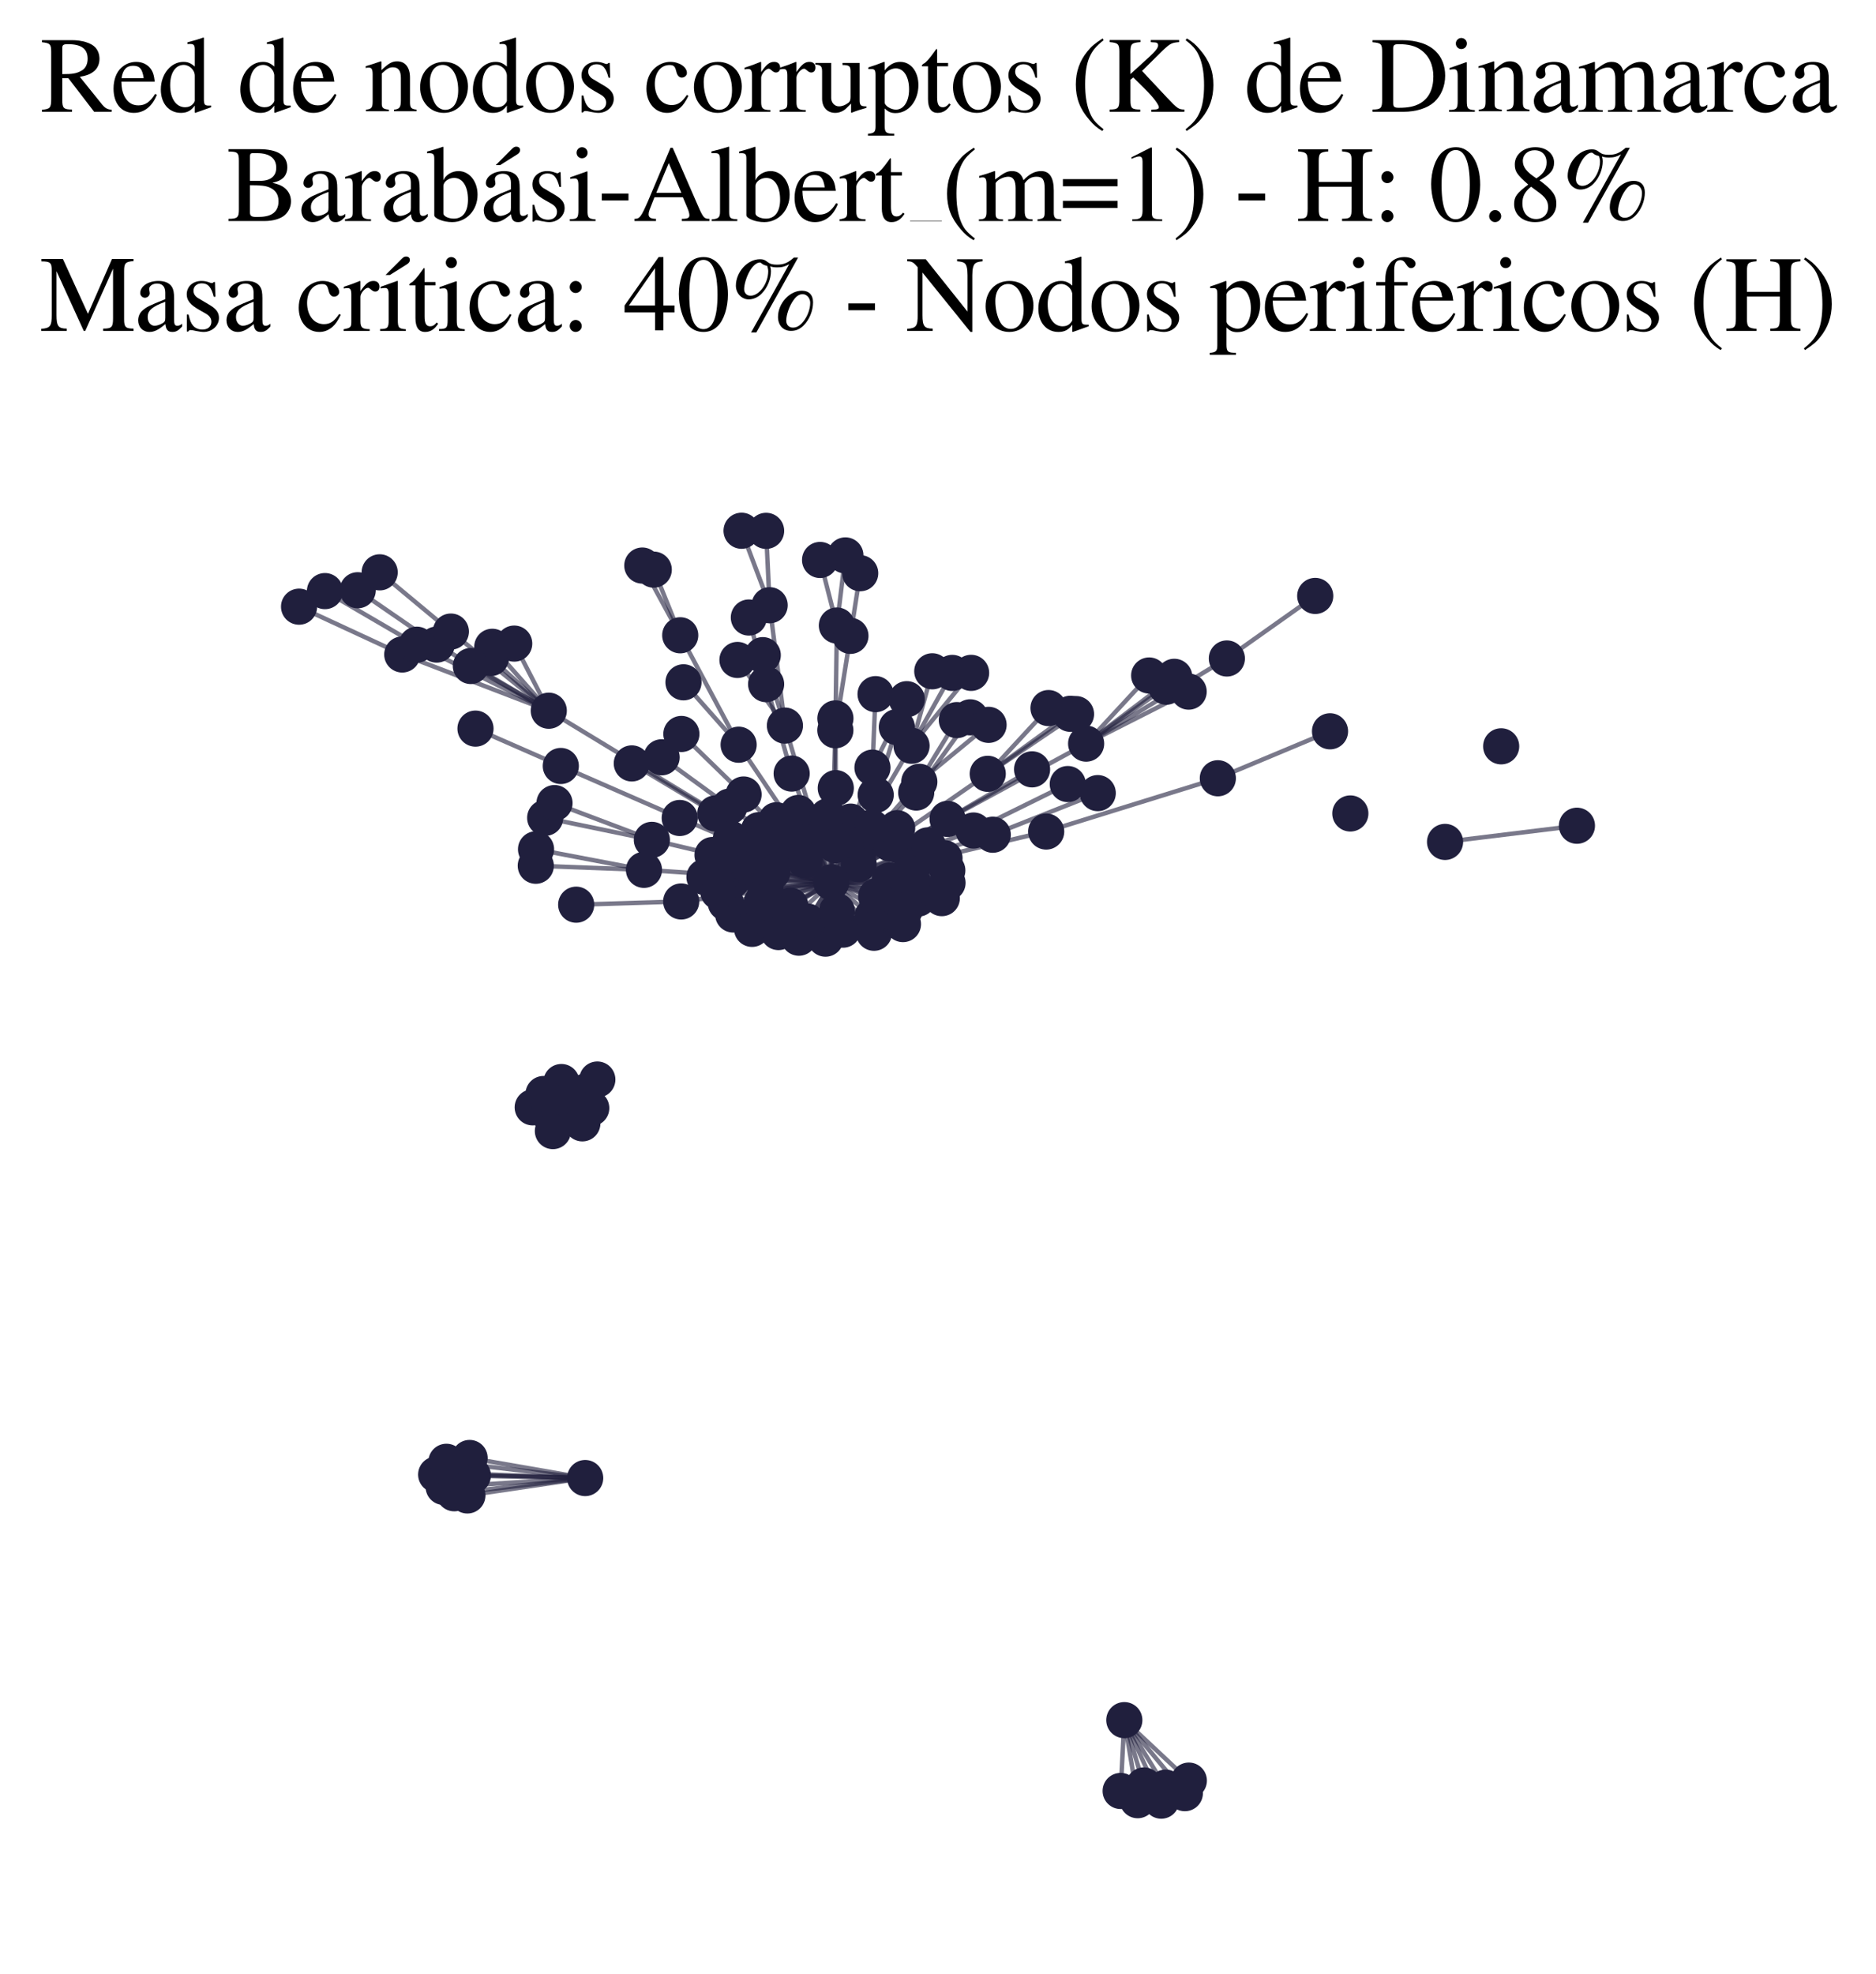 <?xml version="1.0" encoding="utf-8" standalone="no"?>
<!DOCTYPE svg PUBLIC "-//W3C//DTD SVG 1.1//EN"
  "http://www.w3.org/Graphics/SVG/1.1/DTD/svg11.dtd">
<svg xmlns:xlink="http://www.w3.org/1999/xlink" width="169.253pt" height="178.045pt" viewBox="0 0 169.253 178.045" xmlns="http://www.w3.org/2000/svg" version="1.1">
 <defs>
  <style type="text/css">*{stroke-linejoin: round; stroke-linecap: butt}</style>
 </defs>
 <g id="figure_1">
  <g id="patch_1">
   <path d="M 0 178.045 
L 169.253 178.045 
L 169.253 0 
L 0 0 
z
" style="fill: #ffffff"/>
  </g>
  <g id="axes_1">
   <g id="LineCollection_1">
    <path d="M 75.003 79.583 
L 49.511 64.106 
" clip-path="url(#pac04115640)" style="fill: none; stroke: #201f3d; stroke-opacity: 0.6; stroke-width: 0.4"/>
    <path d="M 75.003 79.583 
L 70.816 65.449 
" clip-path="url(#pac04115640)" style="fill: none; stroke: #201f3d; stroke-opacity: 0.6; stroke-width: 0.4"/>
    <path d="M 75.003 79.583 
L 66.866 76.684 
" clip-path="url(#pac04115640)" style="fill: none; stroke: #201f3d; stroke-opacity: 0.6; stroke-width: 0.4"/>
    <path d="M 75.003 79.583 
L 68.464 74.882 
" clip-path="url(#pac04115640)" style="fill: none; stroke: #201f3d; stroke-opacity: 0.6; stroke-width: 0.4"/>
    <path d="M 75.003 79.583 
L 97.991 67.076 
" clip-path="url(#pac04115640)" style="fill: none; stroke: #201f3d; stroke-opacity: 0.6; stroke-width: 0.4"/>
    <path d="M 75.003 79.583 
L 67.086 71.664 
" clip-path="url(#pac04115640)" style="fill: none; stroke: #201f3d; stroke-opacity: 0.6; stroke-width: 0.4"/>
    <path d="M 75.003 79.583 
L 75.366 65.868 
" clip-path="url(#pac04115640)" style="fill: none; stroke: #201f3d; stroke-opacity: 0.6; stroke-width: 0.4"/>
    <path d="M 75.003 79.583 
L 72.077 84.58 
" clip-path="url(#pac04115640)" style="fill: none; stroke: #201f3d; stroke-opacity: 0.6; stroke-width: 0.4"/>
    <path d="M 75.003 79.583 
L 75.363 76.233 
" clip-path="url(#pac04115640)" style="fill: none; stroke: #201f3d; stroke-opacity: 0.6; stroke-width: 0.4"/>
    <path d="M 75.003 79.583 
L 78.853 84.135 
" clip-path="url(#pac04115640)" style="fill: none; stroke: #201f3d; stroke-opacity: 0.6; stroke-width: 0.4"/>
    <path d="M 75.003 79.583 
L 58.098 78.459 
" clip-path="url(#pac04115640)" style="fill: none; stroke: #201f3d; stroke-opacity: 0.6; stroke-width: 0.4"/>
    <path d="M 75.003 79.583 
L 85.214 77.41 
" clip-path="url(#pac04115640)" style="fill: none; stroke: #201f3d; stroke-opacity: 0.6; stroke-width: 0.4"/>
    <path d="M 75.003 79.583 
L 82.24 67.268 
" clip-path="url(#pac04115640)" style="fill: none; stroke: #201f3d; stroke-opacity: 0.6; stroke-width: 0.4"/>
    <path d="M 75.003 79.583 
L 75.505 82.19 
" clip-path="url(#pac04115640)" style="fill: none; stroke: #201f3d; stroke-opacity: 0.6; stroke-width: 0.4"/>
    <path d="M 75.003 79.583 
L 89.568 75.292 
" clip-path="url(#pac04115640)" style="fill: none; stroke: #201f3d; stroke-opacity: 0.6; stroke-width: 0.4"/>
    <path d="M 75.003 79.583 
L 79.006 71.701 
" clip-path="url(#pac04115640)" style="fill: none; stroke: #201f3d; stroke-opacity: 0.6; stroke-width: 0.4"/>
    <path d="M 75.003 79.583 
L 75.404 71.09 
" clip-path="url(#pac04115640)" style="fill: none; stroke: #201f3d; stroke-opacity: 0.6; stroke-width: 0.4"/>
    <path d="M 75.003 79.583 
L 68.716 81.411 
" clip-path="url(#pac04115640)" style="fill: none; stroke: #201f3d; stroke-opacity: 0.6; stroke-width: 0.4"/>
    <path d="M 75.003 79.583 
L 78.715 69.242 
" clip-path="url(#pac04115640)" style="fill: none; stroke: #201f3d; stroke-opacity: 0.6; stroke-width: 0.4"/>
    <path d="M 75.003 79.583 
L 89.114 69.798 
" clip-path="url(#pac04115640)" style="fill: none; stroke: #201f3d; stroke-opacity: 0.6; stroke-width: 0.4"/>
    <path d="M 75.003 79.583 
L 82.464 79.719 
" clip-path="url(#pac04115640)" style="fill: none; stroke: #201f3d; stroke-opacity: 0.6; stroke-width: 0.4"/>
    <path d="M 75.003 79.583 
L 82.942 70.519 
" clip-path="url(#pac04115640)" style="fill: none; stroke: #201f3d; stroke-opacity: 0.6; stroke-width: 0.4"/>
    <path d="M 75.003 79.583 
L 64.534 73.371 
" clip-path="url(#pac04115640)" style="fill: none; stroke: #201f3d; stroke-opacity: 0.6; stroke-width: 0.4"/>
    <path d="M 75.003 79.583 
L 85.489 73.864 
" clip-path="url(#pac04115640)" style="fill: none; stroke: #201f3d; stroke-opacity: 0.6; stroke-width: 0.4"/>
    <path d="M 75.003 79.583 
L 82.27 77.461 
" clip-path="url(#pac04115640)" style="fill: none; stroke: #201f3d; stroke-opacity: 0.6; stroke-width: 0.4"/>
    <path d="M 75.003 79.583 
L 80.29 76.083 
" clip-path="url(#pac04115640)" style="fill: none; stroke: #201f3d; stroke-opacity: 0.6; stroke-width: 0.4"/>
    <path d="M 75.003 79.583 
L 71.3 81.681 
" clip-path="url(#pac04115640)" style="fill: none; stroke: #201f3d; stroke-opacity: 0.6; stroke-width: 0.4"/>
    <path d="M 75.003 79.583 
L 66.64 67.173 
" clip-path="url(#pac04115640)" style="fill: none; stroke: #201f3d; stroke-opacity: 0.6; stroke-width: 0.4"/>
    <path d="M 75.003 79.583 
L 84.97 81.012 
" clip-path="url(#pac04115640)" style="fill: none; stroke: #201f3d; stroke-opacity: 0.6; stroke-width: 0.4"/>
    <path d="M 75.003 79.583 
L 82.66 71.487 
" clip-path="url(#pac04115640)" style="fill: none; stroke: #201f3d; stroke-opacity: 0.6; stroke-width: 0.4"/>
    <path d="M 75.003 79.583 
L 67.851 83.783 
" clip-path="url(#pac04115640)" style="fill: none; stroke: #201f3d; stroke-opacity: 0.6; stroke-width: 0.4"/>
    <path d="M 75.003 79.583 
L 79.049 80.857 
" clip-path="url(#pac04115640)" style="fill: none; stroke: #201f3d; stroke-opacity: 0.6; stroke-width: 0.4"/>
    <path d="M 75.003 79.583 
L 81.649 82.023 
" clip-path="url(#pac04115640)" style="fill: none; stroke: #201f3d; stroke-opacity: 0.6; stroke-width: 0.4"/>
    <path d="M 75.003 79.583 
L 61.457 81.312 
" clip-path="url(#pac04115640)" style="fill: none; stroke: #201f3d; stroke-opacity: 0.6; stroke-width: 0.4"/>
    <path d="M 75.003 79.583 
L 65.481 81.441 
" clip-path="url(#pac04115640)" style="fill: none; stroke: #201f3d; stroke-opacity: 0.6; stroke-width: 0.4"/>
    <path d="M 75.003 79.583 
L 63.556 79.105 
" clip-path="url(#pac04115640)" style="fill: none; stroke: #201f3d; stroke-opacity: 0.6; stroke-width: 0.4"/>
    <path d="M 75.003 79.583 
L 94.387 75.003 
" clip-path="url(#pac04115640)" style="fill: none; stroke: #201f3d; stroke-opacity: 0.6; stroke-width: 0.4"/>
    <path d="M 75.003 79.583 
L 65.81 72.757 
" clip-path="url(#pac04115640)" style="fill: none; stroke: #201f3d; stroke-opacity: 0.6; stroke-width: 0.4"/>
    <path d="M 75.003 79.583 
L 64.285 77.121 
" clip-path="url(#pac04115640)" style="fill: none; stroke: #201f3d; stroke-opacity: 0.6; stroke-width: 0.4"/>
    <path d="M 75.003 79.583 
L 76.056 83.854 
" clip-path="url(#pac04115640)" style="fill: none; stroke: #201f3d; stroke-opacity: 0.6; stroke-width: 0.4"/>
    <path d="M 75.003 79.583 
L 67.508 78.152 
" clip-path="url(#pac04115640)" style="fill: none; stroke: #201f3d; stroke-opacity: 0.6; stroke-width: 0.4"/>
    <path d="M 75.003 79.583 
L 69.062 80.148 
" clip-path="url(#pac04115640)" style="fill: none; stroke: #201f3d; stroke-opacity: 0.6; stroke-width: 0.4"/>
    <path d="M 75.003 79.583 
L 68.769 75.999 
" clip-path="url(#pac04115640)" style="fill: none; stroke: #201f3d; stroke-opacity: 0.6; stroke-width: 0.4"/>
    <path d="M 75.003 79.583 
L 58.812 75.756 
" clip-path="url(#pac04115640)" style="fill: none; stroke: #201f3d; stroke-opacity: 0.6; stroke-width: 0.4"/>
    <path d="M 75.003 79.583 
L 66.149 82.486 
" clip-path="url(#pac04115640)" style="fill: none; stroke: #201f3d; stroke-opacity: 0.6; stroke-width: 0.4"/>
    <path d="M 75.003 79.583 
L 61.325 73.782 
" clip-path="url(#pac04115640)" style="fill: none; stroke: #201f3d; stroke-opacity: 0.6; stroke-width: 0.4"/>
    <path d="M 75.003 79.583 
L 71.424 69.776 
" clip-path="url(#pac04115640)" style="fill: none; stroke: #201f3d; stroke-opacity: 0.6; stroke-width: 0.4"/>
    <path d="M 75.003 79.583 
L 87.83 74.912 
" clip-path="url(#pac04115640)" style="fill: none; stroke: #201f3d; stroke-opacity: 0.6; stroke-width: 0.4"/>
    <path d="M 75.003 79.583 
L 80.264 79.415 
" clip-path="url(#pac04115640)" style="fill: none; stroke: #201f3d; stroke-opacity: 0.6; stroke-width: 0.4"/>
    <path d="M 75.003 79.583 
L 74.909 74.717 
" clip-path="url(#pac04115640)" style="fill: none; stroke: #201f3d; stroke-opacity: 0.6; stroke-width: 0.4"/>
    <path d="M 75.003 79.583 
L 80.942 74.702 
" clip-path="url(#pac04115640)" style="fill: none; stroke: #201f3d; stroke-opacity: 0.6; stroke-width: 0.4"/>
    <path d="M 75.003 79.583 
L 64.808 80.429 
" clip-path="url(#pac04115640)" style="fill: none; stroke: #201f3d; stroke-opacity: 0.6; stroke-width: 0.4"/>
    <path d="M 75.003 79.583 
L 83.703 76.253 
" clip-path="url(#pac04115640)" style="fill: none; stroke: #201f3d; stroke-opacity: 0.6; stroke-width: 0.4"/>
    <path d="M 75.003 79.583 
L 69.688 78.66 
" clip-path="url(#pac04115640)" style="fill: none; stroke: #201f3d; stroke-opacity: 0.6; stroke-width: 0.4"/>
    <path d="M 75.003 79.583 
L 72.015 73.333 
" clip-path="url(#pac04115640)" style="fill: none; stroke: #201f3d; stroke-opacity: 0.6; stroke-width: 0.4"/>
    <path d="M 75.003 79.583 
L 76.748 74.111 
" clip-path="url(#pac04115640)" style="fill: none; stroke: #201f3d; stroke-opacity: 0.6; stroke-width: 0.4"/>
    <path d="M 75.003 79.583 
L 71.059 75.13 
" clip-path="url(#pac04115640)" style="fill: none; stroke: #201f3d; stroke-opacity: 0.6; stroke-width: 0.4"/>
    <path d="M 75.003 79.583 
L 72.712 75.905 
" clip-path="url(#pac04115640)" style="fill: none; stroke: #201f3d; stroke-opacity: 0.6; stroke-width: 0.4"/>
    <path d="M 75.003 79.583 
L 82.839 81.051 
" clip-path="url(#pac04115640)" style="fill: none; stroke: #201f3d; stroke-opacity: 0.6; stroke-width: 0.4"/>
    <path d="M 75.003 79.583 
L 80.825 76.175 
" clip-path="url(#pac04115640)" style="fill: none; stroke: #201f3d; stroke-opacity: 0.6; stroke-width: 0.4"/>
    <path d="M 75.003 79.583 
L 74.678 73.637 
" clip-path="url(#pac04115640)" style="fill: none; stroke: #201f3d; stroke-opacity: 0.6; stroke-width: 0.4"/>
    <path d="M 75.003 79.583 
L 85.467 78.513 
" clip-path="url(#pac04115640)" style="fill: none; stroke: #201f3d; stroke-opacity: 0.6; stroke-width: 0.4"/>
    <path d="M 75.003 79.583 
L 70.231 84.07 
" clip-path="url(#pac04115640)" style="fill: none; stroke: #201f3d; stroke-opacity: 0.6; stroke-width: 0.4"/>
    <path d="M 75.003 79.583 
L 72.863 83.129 
" clip-path="url(#pac04115640)" style="fill: none; stroke: #201f3d; stroke-opacity: 0.6; stroke-width: 0.4"/>
    <path d="M 75.003 79.583 
L 78.649 74.65 
" clip-path="url(#pac04115640)" style="fill: none; stroke: #201f3d; stroke-opacity: 0.6; stroke-width: 0.4"/>
    <path d="M 75.003 79.583 
L 65.218 78.056 
" clip-path="url(#pac04115640)" style="fill: none; stroke: #201f3d; stroke-opacity: 0.6; stroke-width: 0.4"/>
    <path d="M 75.003 79.583 
L 81.465 83.352 
" clip-path="url(#pac04115640)" style="fill: none; stroke: #201f3d; stroke-opacity: 0.6; stroke-width: 0.4"/>
    <path d="M 75.003 79.583 
L 65.939 75.662 
" clip-path="url(#pac04115640)" style="fill: none; stroke: #201f3d; stroke-opacity: 0.6; stroke-width: 0.4"/>
    <path d="M 75.003 79.583 
L 82.458 77.994 
" clip-path="url(#pac04115640)" style="fill: none; stroke: #201f3d; stroke-opacity: 0.6; stroke-width: 0.4"/>
    <path d="M 75.003 79.583 
L 70.05 73.986 
" clip-path="url(#pac04115640)" style="fill: none; stroke: #201f3d; stroke-opacity: 0.6; stroke-width: 0.4"/>
    <path d="M 75.003 79.583 
L 77.468 77.947 
" clip-path="url(#pac04115640)" style="fill: none; stroke: #201f3d; stroke-opacity: 0.6; stroke-width: 0.4"/>
    <path d="M 75.003 79.583 
L 72.613 77.615 
" clip-path="url(#pac04115640)" style="fill: none; stroke: #201f3d; stroke-opacity: 0.6; stroke-width: 0.4"/>
    <path d="M 75.003 79.583 
L 69.687 77.003 
" clip-path="url(#pac04115640)" style="fill: none; stroke: #201f3d; stroke-opacity: 0.6; stroke-width: 0.4"/>
    <path d="M 75.003 79.583 
L 78.69 82.686 
" clip-path="url(#pac04115640)" style="fill: none; stroke: #201f3d; stroke-opacity: 0.6; stroke-width: 0.4"/>
    <path d="M 75.003 79.583 
L 72.647 74.146 
" clip-path="url(#pac04115640)" style="fill: none; stroke: #201f3d; stroke-opacity: 0.6; stroke-width: 0.4"/>
    <path d="M 75.003 79.583 
L 85.486 79.631 
" clip-path="url(#pac04115640)" style="fill: none; stroke: #201f3d; stroke-opacity: 0.6; stroke-width: 0.4"/>
    <path d="M 75.003 79.583 
L 77.76 76.209 
" clip-path="url(#pac04115640)" style="fill: none; stroke: #201f3d; stroke-opacity: 0.6; stroke-width: 0.4"/>
    <path d="M 75.003 79.583 
L 68.92 82.809 
" clip-path="url(#pac04115640)" style="fill: none; stroke: #201f3d; stroke-opacity: 0.6; stroke-width: 0.4"/>
    <path d="M 75.003 79.583 
L 66.032 79.43 
" clip-path="url(#pac04115640)" style="fill: none; stroke: #201f3d; stroke-opacity: 0.6; stroke-width: 0.4"/>
    <path d="M 75.003 79.583 
L 74.477 84.667 
" clip-path="url(#pac04115640)" style="fill: none; stroke: #201f3d; stroke-opacity: 0.6; stroke-width: 0.4"/>
    <path d="M 49.511 64.106 
L 37.605 58.152 
" clip-path="url(#pac04115640)" style="fill: none; stroke: #201f3d; stroke-opacity: 0.6; stroke-width: 0.4"/>
    <path d="M 49.511 64.106 
L 44.415 58.34 
" clip-path="url(#pac04115640)" style="fill: none; stroke: #201f3d; stroke-opacity: 0.6; stroke-width: 0.4"/>
    <path d="M 49.511 64.106 
L 40.677 56.968 
" clip-path="url(#pac04115640)" style="fill: none; stroke: #201f3d; stroke-opacity: 0.6; stroke-width: 0.4"/>
    <path d="M 49.511 64.106 
L 46.392 58.053 
" clip-path="url(#pac04115640)" style="fill: none; stroke: #201f3d; stroke-opacity: 0.6; stroke-width: 0.4"/>
    <path d="M 49.511 64.106 
L 42.482 60.073 
" clip-path="url(#pac04115640)" style="fill: none; stroke: #201f3d; stroke-opacity: 0.6; stroke-width: 0.4"/>
    <path d="M 49.511 64.106 
L 39.398 58.142 
" clip-path="url(#pac04115640)" style="fill: none; stroke: #201f3d; stroke-opacity: 0.6; stroke-width: 0.4"/>
    <path d="M 49.511 64.106 
L 36.292 59.034 
" clip-path="url(#pac04115640)" style="fill: none; stroke: #201f3d; stroke-opacity: 0.6; stroke-width: 0.4"/>
    <path d="M 49.511 64.106 
L 44.29 59.353 
" clip-path="url(#pac04115640)" style="fill: none; stroke: #201f3d; stroke-opacity: 0.6; stroke-width: 0.4"/>
    <path d="M 70.816 65.449 
L 69.437 54.592 
" clip-path="url(#pac04115640)" style="fill: none; stroke: #201f3d; stroke-opacity: 0.6; stroke-width: 0.4"/>
    <path d="M 70.816 65.449 
L 66.534 59.528 
" clip-path="url(#pac04115640)" style="fill: none; stroke: #201f3d; stroke-opacity: 0.6; stroke-width: 0.4"/>
    <path d="M 70.816 65.449 
L 68.817 59.095 
" clip-path="url(#pac04115640)" style="fill: none; stroke: #201f3d; stroke-opacity: 0.6; stroke-width: 0.4"/>
    <path d="M 97.991 67.076 
L 107.241 62.383 
" clip-path="url(#pac04115640)" style="fill: none; stroke: #201f3d; stroke-opacity: 0.6; stroke-width: 0.4"/>
    <path d="M 97.991 67.076 
L 103.678 60.929 
" clip-path="url(#pac04115640)" style="fill: none; stroke: #201f3d; stroke-opacity: 0.6; stroke-width: 0.4"/>
    <path d="M 97.991 67.076 
L 110.688 59.395 
" clip-path="url(#pac04115640)" style="fill: none; stroke: #201f3d; stroke-opacity: 0.6; stroke-width: 0.4"/>
    <path d="M 97.991 67.076 
L 105.217 61.94 
" clip-path="url(#pac04115640)" style="fill: none; stroke: #201f3d; stroke-opacity: 0.6; stroke-width: 0.4"/>
    <path d="M 97.991 67.076 
L 105.944 61.048 
" clip-path="url(#pac04115640)" style="fill: none; stroke: #201f3d; stroke-opacity: 0.6; stroke-width: 0.4"/>
    <path d="M 93.113 69.396 
L 85.489 73.864 
" clip-path="url(#pac04115640)" style="fill: none; stroke: #201f3d; stroke-opacity: 0.6; stroke-width: 0.4"/>
    <path d="M 101.436 155.156 
L 102.643 162.376 
" clip-path="url(#pac04115640)" style="fill: none; stroke: #201f3d; stroke-opacity: 0.6; stroke-width: 0.4"/>
    <path d="M 101.436 155.156 
L 103.209 161.047 
" clip-path="url(#pac04115640)" style="fill: none; stroke: #201f3d; stroke-opacity: 0.6; stroke-width: 0.4"/>
    <path d="M 101.436 155.156 
L 104.768 162.418 
" clip-path="url(#pac04115640)" style="fill: none; stroke: #201f3d; stroke-opacity: 0.6; stroke-width: 0.4"/>
    <path d="M 101.436 155.156 
L 106.898 161.742 
" clip-path="url(#pac04115640)" style="fill: none; stroke: #201f3d; stroke-opacity: 0.6; stroke-width: 0.4"/>
    <path d="M 101.436 155.156 
L 107.257 160.611 
" clip-path="url(#pac04115640)" style="fill: none; stroke: #201f3d; stroke-opacity: 0.6; stroke-width: 0.4"/>
    <path d="M 101.436 155.156 
L 101.106 161.545 
" clip-path="url(#pac04115640)" style="fill: none; stroke: #201f3d; stroke-opacity: 0.6; stroke-width: 0.4"/>
    <path d="M 101.436 155.156 
L 105.165 161.246 
" clip-path="url(#pac04115640)" style="fill: none; stroke: #201f3d; stroke-opacity: 0.6; stroke-width: 0.4"/>
    <path d="M 67.086 71.664 
L 61.474 66.204 
" clip-path="url(#pac04115640)" style="fill: none; stroke: #201f3d; stroke-opacity: 0.6; stroke-width: 0.4"/>
    <path d="M 75.366 65.868 
L 76.726 57.354 
" clip-path="url(#pac04115640)" style="fill: none; stroke: #201f3d; stroke-opacity: 0.6; stroke-width: 0.4"/>
    <path d="M 75.366 65.868 
L 75.503 56.422 
" clip-path="url(#pac04115640)" style="fill: none; stroke: #201f3d; stroke-opacity: 0.6; stroke-width: 0.4"/>
    <path d="M 58.982 51.382 
L 61.371 57.302 
" clip-path="url(#pac04115640)" style="fill: none; stroke: #201f3d; stroke-opacity: 0.6; stroke-width: 0.4"/>
    <path d="M 69.119 61.71 
L 71.424 69.776 
" clip-path="url(#pac04115640)" style="fill: none; stroke: #201f3d; stroke-opacity: 0.6; stroke-width: 0.4"/>
    <path d="M 69.119 61.71 
L 67.562 55.701 
" clip-path="url(#pac04115640)" style="fill: none; stroke: #201f3d; stroke-opacity: 0.6; stroke-width: 0.4"/>
    <path d="M 69.437 54.592 
L 66.904 47.873 
" clip-path="url(#pac04115640)" style="fill: none; stroke: #201f3d; stroke-opacity: 0.6; stroke-width: 0.4"/>
    <path d="M 69.437 54.592 
L 69.118 47.882 
" clip-path="url(#pac04115640)" style="fill: none; stroke: #201f3d; stroke-opacity: 0.6; stroke-width: 0.4"/>
    <path d="M 76.272 50.099 
L 75.503 56.422 
" clip-path="url(#pac04115640)" style="fill: none; stroke: #201f3d; stroke-opacity: 0.6; stroke-width: 0.4"/>
    <path d="M 58.098 78.459 
L 48.339 78.09 
" clip-path="url(#pac04115640)" style="fill: none; stroke: #201f3d; stroke-opacity: 0.6; stroke-width: 0.4"/>
    <path d="M 58.098 78.459 
L 48.361 76.604 
" clip-path="url(#pac04115640)" style="fill: none; stroke: #201f3d; stroke-opacity: 0.6; stroke-width: 0.4"/>
    <path d="M 96.565 64.384 
L 89.114 69.798 
" clip-path="url(#pac04115640)" style="fill: none; stroke: #201f3d; stroke-opacity: 0.6; stroke-width: 0.4"/>
    <path d="M 82.24 67.268 
L 85.913 60.697 
" clip-path="url(#pac04115640)" style="fill: none; stroke: #201f3d; stroke-opacity: 0.6; stroke-width: 0.4"/>
    <path d="M 82.24 67.268 
L 87.613 60.692 
" clip-path="url(#pac04115640)" style="fill: none; stroke: #201f3d; stroke-opacity: 0.6; stroke-width: 0.4"/>
    <path d="M 82.24 67.268 
L 84.11 60.551 
" clip-path="url(#pac04115640)" style="fill: none; stroke: #201f3d; stroke-opacity: 0.6; stroke-width: 0.4"/>
    <path d="M 52.795 133.32 
L 42.167 134.888 
" clip-path="url(#pac04115640)" style="fill: none; stroke: #201f3d; stroke-opacity: 0.6; stroke-width: 0.4"/>
    <path d="M 52.795 133.32 
L 39.352 133.006 
" clip-path="url(#pac04115640)" style="fill: none; stroke: #201f3d; stroke-opacity: 0.6; stroke-width: 0.4"/>
    <path d="M 52.795 133.32 
L 42.661 133.088 
" clip-path="url(#pac04115640)" style="fill: none; stroke: #201f3d; stroke-opacity: 0.6; stroke-width: 0.4"/>
    <path d="M 52.795 133.32 
L 42.368 131.509 
" clip-path="url(#pac04115640)" style="fill: none; stroke: #201f3d; stroke-opacity: 0.6; stroke-width: 0.4"/>
    <path d="M 52.795 133.32 
L 40.983 134.691 
" clip-path="url(#pac04115640)" style="fill: none; stroke: #201f3d; stroke-opacity: 0.6; stroke-width: 0.4"/>
    <path d="M 52.795 133.32 
L 40.957 132.879 
" clip-path="url(#pac04115640)" style="fill: none; stroke: #201f3d; stroke-opacity: 0.6; stroke-width: 0.4"/>
    <path d="M 52.795 133.32 
L 40.276 131.854 
" clip-path="url(#pac04115640)" style="fill: none; stroke: #201f3d; stroke-opacity: 0.6; stroke-width: 0.4"/>
    <path d="M 52.795 133.32 
L 40.028 134.118 
" clip-path="url(#pac04115640)" style="fill: none; stroke: #201f3d; stroke-opacity: 0.6; stroke-width: 0.4"/>
    <path d="M 76.726 57.354 
L 77.607 51.704 
" clip-path="url(#pac04115640)" style="fill: none; stroke: #201f3d; stroke-opacity: 0.6; stroke-width: 0.4"/>
    <path d="M 94.596 63.868 
L 89.114 69.798 
" clip-path="url(#pac04115640)" style="fill: none; stroke: #201f3d; stroke-opacity: 0.6; stroke-width: 0.4"/>
    <path d="M 89.568 75.292 
L 99.038 71.539 
" clip-path="url(#pac04115640)" style="fill: none; stroke: #201f3d; stroke-opacity: 0.6; stroke-width: 0.4"/>
    <path d="M 79.006 71.701 
L 80.913 65.585 
" clip-path="url(#pac04115640)" style="fill: none; stroke: #201f3d; stroke-opacity: 0.6; stroke-width: 0.4"/>
    <path d="M 75.404 71.09 
L 75.371 64.801 
" clip-path="url(#pac04115640)" style="fill: none; stroke: #201f3d; stroke-opacity: 0.6; stroke-width: 0.4"/>
    <path d="M 96.335 70.722 
L 87.83 74.912 
" clip-path="url(#pac04115640)" style="fill: none; stroke: #201f3d; stroke-opacity: 0.6; stroke-width: 0.4"/>
    <path d="M 87.533 64.704 
L 82.66 71.487 
" clip-path="url(#pac04115640)" style="fill: none; stroke: #201f3d; stroke-opacity: 0.6; stroke-width: 0.4"/>
    <path d="M 118.66 53.753 
L 110.688 59.395 
" clip-path="url(#pac04115640)" style="fill: none; stroke: #201f3d; stroke-opacity: 0.6; stroke-width: 0.4"/>
    <path d="M 50.028 72.438 
L 58.812 75.756 
" clip-path="url(#pac04115640)" style="fill: none; stroke: #201f3d; stroke-opacity: 0.6; stroke-width: 0.4"/>
    <path d="M 39.398 58.142 
L 32.275 53.239 
" clip-path="url(#pac04115640)" style="fill: none; stroke: #201f3d; stroke-opacity: 0.6; stroke-width: 0.4"/>
    <path d="M 78.715 69.242 
L 81.81 63.067 
" clip-path="url(#pac04115640)" style="fill: none; stroke: #201f3d; stroke-opacity: 0.6; stroke-width: 0.4"/>
    <path d="M 78.715 69.242 
L 78.994 62.612 
" clip-path="url(#pac04115640)" style="fill: none; stroke: #201f3d; stroke-opacity: 0.6; stroke-width: 0.4"/>
    <path d="M 89.114 69.798 
L 97.078 64.412 
" clip-path="url(#pac04115640)" style="fill: none; stroke: #201f3d; stroke-opacity: 0.6; stroke-width: 0.4"/>
    <path d="M 37.605 58.152 
L 29.318 53.317 
" clip-path="url(#pac04115640)" style="fill: none; stroke: #201f3d; stroke-opacity: 0.6; stroke-width: 0.4"/>
    <path d="M 82.942 70.519 
L 89.189 65.382 
" clip-path="url(#pac04115640)" style="fill: none; stroke: #201f3d; stroke-opacity: 0.6; stroke-width: 0.4"/>
    <path d="M 82.942 70.519 
L 86.327 64.952 
" clip-path="url(#pac04115640)" style="fill: none; stroke: #201f3d; stroke-opacity: 0.6; stroke-width: 0.4"/>
    <path d="M 64.534 73.371 
L 57.001 68.86 
" clip-path="url(#pac04115640)" style="fill: none; stroke: #201f3d; stroke-opacity: 0.6; stroke-width: 0.4"/>
    <path d="M 57.949 51.013 
L 61.371 57.302 
" clip-path="url(#pac04115640)" style="fill: none; stroke: #201f3d; stroke-opacity: 0.6; stroke-width: 0.4"/>
    <path d="M 59.691 68.308 
L 65.81 72.757 
" clip-path="url(#pac04115640)" style="fill: none; stroke: #201f3d; stroke-opacity: 0.6; stroke-width: 0.4"/>
    <path d="M 66.64 67.173 
L 61.371 57.302 
" clip-path="url(#pac04115640)" style="fill: none; stroke: #201f3d; stroke-opacity: 0.6; stroke-width: 0.4"/>
    <path d="M 66.64 67.173 
L 61.664 61.544 
" clip-path="url(#pac04115640)" style="fill: none; stroke: #201f3d; stroke-opacity: 0.6; stroke-width: 0.4"/>
    <path d="M 109.873 70.199 
L 94.387 75.003 
" clip-path="url(#pac04115640)" style="fill: none; stroke: #201f3d; stroke-opacity: 0.6; stroke-width: 0.4"/>
    <path d="M 109.873 70.199 
L 119.995 65.963 
" clip-path="url(#pac04115640)" style="fill: none; stroke: #201f3d; stroke-opacity: 0.6; stroke-width: 0.4"/>
    <path d="M 36.292 59.034 
L 26.982 54.722 
" clip-path="url(#pac04115640)" style="fill: none; stroke: #201f3d; stroke-opacity: 0.6; stroke-width: 0.4"/>
    <path d="M 130.373 75.941 
L 142.271 74.481 
" clip-path="url(#pac04115640)" style="fill: none; stroke: #201f3d; stroke-opacity: 0.6; stroke-width: 0.4"/>
    <path d="M 61.457 81.312 
L 51.984 81.603 
" clip-path="url(#pac04115640)" style="fill: none; stroke: #201f3d; stroke-opacity: 0.6; stroke-width: 0.4"/>
    <path d="M 75.503 56.422 
L 73.988 50.509 
" clip-path="url(#pac04115640)" style="fill: none; stroke: #201f3d; stroke-opacity: 0.6; stroke-width: 0.4"/>
    <path d="M 40.677 56.968 
L 34.255 51.625 
" clip-path="url(#pac04115640)" style="fill: none; stroke: #201f3d; stroke-opacity: 0.6; stroke-width: 0.4"/>
    <path d="M 58.812 75.756 
L 49.187 73.768 
" clip-path="url(#pac04115640)" style="fill: none; stroke: #201f3d; stroke-opacity: 0.6; stroke-width: 0.4"/>
    <path d="M 42.899 65.721 
L 50.596 69.091 
" clip-path="url(#pac04115640)" style="fill: none; stroke: #201f3d; stroke-opacity: 0.6; stroke-width: 0.4"/>
    <path d="M 61.325 73.782 
L 50.596 69.091 
" clip-path="url(#pac04115640)" style="fill: none; stroke: #201f3d; stroke-opacity: 0.6; stroke-width: 0.4"/>
   </g>
   <g id="PathCollection_1">
    <defs>
     <path id="m57de074ff5" d="M 0 1.581 
C 0.419 1.581 0.822 1.415 1.118 1.118 
C 1.415 0.822 1.581 0.419 1.581 0 
C 1.581 -0.419 1.415 -0.822 1.118 -1.118 
C 0.822 -1.415 0.419 -1.581 0 -1.581 
C -0.419 -1.581 -0.822 -1.415 -1.118 -1.118 
C -1.415 -0.822 -1.581 -0.419 -1.581 0 
C -1.581 0.419 -1.415 0.822 -1.118 1.118 
C -0.822 1.415 -0.419 1.581 0 1.581 
z
" style="stroke: #201f3d; stroke-width: 0.1"/>
    </defs>
    <g clip-path="url(#pac04115640)">
     <use xlink:href="#m57de074ff5" x="77.76" y="76.209" style="fill: #201f3d; stroke: #201f3d; stroke-width: 0.1"/>
     <use xlink:href="#m57de074ff5" x="85.913" y="60.697" style="fill: #201f3d; stroke: #201f3d; stroke-width: 0.1"/>
     <use xlink:href="#m57de074ff5" x="80.825" y="76.175" style="fill: #201f3d; stroke: #201f3d; stroke-width: 0.1"/>
     <use xlink:href="#m57de074ff5" x="85.489" y="73.864" style="fill: #201f3d; stroke: #201f3d; stroke-width: 0.1"/>
     <use xlink:href="#m57de074ff5" x="82.27" y="77.461" style="fill: #201f3d; stroke: #201f3d; stroke-width: 0.1"/>
     <use xlink:href="#m57de074ff5" x="69.687" y="77.003" style="fill: #201f3d; stroke: #201f3d; stroke-width: 0.1"/>
     <use xlink:href="#m57de074ff5" x="66.149" y="82.486" style="fill: #201f3d; stroke: #201f3d; stroke-width: 0.1"/>
     <use xlink:href="#m57de074ff5" x="61.325" y="73.782" style="fill: #201f3d; stroke: #201f3d; stroke-width: 0.1"/>
     <use xlink:href="#m57de074ff5" x="72.015" y="73.333" style="fill: #201f3d; stroke: #201f3d; stroke-width: 0.1"/>
     <use xlink:href="#m57de074ff5" x="66.534" y="59.528" style="fill: #201f3d; stroke: #201f3d; stroke-width: 0.1"/>
     <use xlink:href="#m57de074ff5" x="71.059" y="75.13" style="fill: #201f3d; stroke: #201f3d; stroke-width: 0.1"/>
     <use xlink:href="#m57de074ff5" x="53.342" y="99.951" style="fill: #201f3d; stroke: #201f3d; stroke-width: 0.1"/>
     <use xlink:href="#m57de074ff5" x="94.387" y="75.003" style="fill: #201f3d; stroke: #201f3d; stroke-width: 0.1"/>
     <use xlink:href="#m57de074ff5" x="40.983" y="134.691" style="fill: #201f3d; stroke: #201f3d; stroke-width: 0.1"/>
     <use xlink:href="#m57de074ff5" x="42.368" y="131.509" style="fill: #201f3d; stroke: #201f3d; stroke-width: 0.1"/>
     <use xlink:href="#m57de074ff5" x="121.828" y="73.375" style="fill: #201f3d; stroke: #201f3d; stroke-width: 0.1"/>
     <use xlink:href="#m57de074ff5" x="82.839" y="81.051" style="fill: #201f3d; stroke: #201f3d; stroke-width: 0.1"/>
     <use xlink:href="#m57de074ff5" x="67.562" y="55.701" style="fill: #201f3d; stroke: #201f3d; stroke-width: 0.1"/>
     <use xlink:href="#m57de074ff5" x="48.062" y="99.882" style="fill: #201f3d; stroke: #201f3d; stroke-width: 0.1"/>
     <use xlink:href="#m57de074ff5" x="87.533" y="64.704" style="fill: #201f3d; stroke: #201f3d; stroke-width: 0.1"/>
     <use xlink:href="#m57de074ff5" x="51.984" y="81.603" style="fill: #201f3d; stroke: #201f3d; stroke-width: 0.1"/>
     <use xlink:href="#m57de074ff5" x="119.995" y="65.963" style="fill: #201f3d; stroke: #201f3d; stroke-width: 0.1"/>
     <use xlink:href="#m57de074ff5" x="57.001" y="68.86" style="fill: #201f3d; stroke: #201f3d; stroke-width: 0.1"/>
     <use xlink:href="#m57de074ff5" x="61.474" y="66.204" style="fill: #201f3d; stroke: #201f3d; stroke-width: 0.1"/>
     <use xlink:href="#m57de074ff5" x="50.65" y="97.6" style="fill: #201f3d; stroke: #201f3d; stroke-width: 0.1"/>
     <use xlink:href="#m57de074ff5" x="94.596" y="63.868" style="fill: #201f3d; stroke: #201f3d; stroke-width: 0.1"/>
     <use xlink:href="#m57de074ff5" x="78.853" y="84.135" style="fill: #201f3d; stroke: #201f3d; stroke-width: 0.1"/>
     <use xlink:href="#m57de074ff5" x="84.97" y="81.012" style="fill: #201f3d; stroke: #201f3d; stroke-width: 0.1"/>
     <use xlink:href="#m57de074ff5" x="59.691" y="68.308" style="fill: #201f3d; stroke: #201f3d; stroke-width: 0.1"/>
     <use xlink:href="#m57de074ff5" x="49.187" y="73.768" style="fill: #201f3d; stroke: #201f3d; stroke-width: 0.1"/>
     <use xlink:href="#m57de074ff5" x="69.062" y="80.148" style="fill: #201f3d; stroke: #201f3d; stroke-width: 0.1"/>
     <use xlink:href="#m57de074ff5" x="76.056" y="83.854" style="fill: #201f3d; stroke: #201f3d; stroke-width: 0.1"/>
     <use xlink:href="#m57de074ff5" x="75.503" y="56.422" style="fill: #201f3d; stroke: #201f3d; stroke-width: 0.1"/>
     <use xlink:href="#m57de074ff5" x="58.812" y="75.756" style="fill: #201f3d; stroke: #201f3d; stroke-width: 0.1"/>
     <use xlink:href="#m57de074ff5" x="74.477" y="84.667" style="fill: #201f3d; stroke: #201f3d; stroke-width: 0.1"/>
     <use xlink:href="#m57de074ff5" x="81.649" y="82.023" style="fill: #201f3d; stroke: #201f3d; stroke-width: 0.1"/>
     <use xlink:href="#m57de074ff5" x="67.851" y="83.783" style="fill: #201f3d; stroke: #201f3d; stroke-width: 0.1"/>
     <use xlink:href="#m57de074ff5" x="75.366" y="65.868" style="fill: #201f3d; stroke: #201f3d; stroke-width: 0.1"/>
     <use xlink:href="#m57de074ff5" x="52.826" y="98.464" style="fill: #201f3d; stroke: #201f3d; stroke-width: 0.1"/>
     <use xlink:href="#m57de074ff5" x="118.66" y="53.753" style="fill: #201f3d; stroke: #201f3d; stroke-width: 0.1"/>
     <use xlink:href="#m57de074ff5" x="40.028" y="134.118" style="fill: #201f3d; stroke: #201f3d; stroke-width: 0.1"/>
     <use xlink:href="#m57de074ff5" x="78.715" y="69.242" style="fill: #201f3d; stroke: #201f3d; stroke-width: 0.1"/>
     <use xlink:href="#m57de074ff5" x="102.643" y="162.376" style="fill: #201f3d; stroke: #201f3d; stroke-width: 0.1"/>
     <use xlink:href="#m57de074ff5" x="69.118" y="47.882" style="fill: #201f3d; stroke: #201f3d; stroke-width: 0.1"/>
     <use xlink:href="#m57de074ff5" x="105.217" y="61.94" style="fill: #201f3d; stroke: #201f3d; stroke-width: 0.1"/>
     <use xlink:href="#m57de074ff5" x="82.66" y="71.487" style="fill: #201f3d; stroke: #201f3d; stroke-width: 0.1"/>
     <use xlink:href="#m57de074ff5" x="107.257" y="160.611" style="fill: #201f3d; stroke: #201f3d; stroke-width: 0.1"/>
     <use xlink:href="#m57de074ff5" x="39.352" y="133.006" style="fill: #201f3d; stroke: #201f3d; stroke-width: 0.1"/>
     <use xlink:href="#m57de074ff5" x="44.29" y="59.353" style="fill: #201f3d; stroke: #201f3d; stroke-width: 0.1"/>
     <use xlink:href="#m57de074ff5" x="104.768" y="162.418" style="fill: #201f3d; stroke: #201f3d; stroke-width: 0.1"/>
     <use xlink:href="#m57de074ff5" x="68.817" y="59.095" style="fill: #201f3d; stroke: #201f3d; stroke-width: 0.1"/>
     <use xlink:href="#m57de074ff5" x="75.371" y="64.801" style="fill: #201f3d; stroke: #201f3d; stroke-width: 0.1"/>
     <use xlink:href="#m57de074ff5" x="79.006" y="71.701" style="fill: #201f3d; stroke: #201f3d; stroke-width: 0.1"/>
     <use xlink:href="#m57de074ff5" x="74.909" y="74.717" style="fill: #201f3d; stroke: #201f3d; stroke-width: 0.1"/>
     <use xlink:href="#m57de074ff5" x="107.241" y="62.383" style="fill: #201f3d; stroke: #201f3d; stroke-width: 0.1"/>
     <use xlink:href="#m57de074ff5" x="48.339" y="78.09" style="fill: #201f3d; stroke: #201f3d; stroke-width: 0.1"/>
     <use xlink:href="#m57de074ff5" x="68.464" y="74.882" style="fill: #201f3d; stroke: #201f3d; stroke-width: 0.1"/>
     <use xlink:href="#m57de074ff5" x="66.866" y="76.684" style="fill: #201f3d; stroke: #201f3d; stroke-width: 0.1"/>
     <use xlink:href="#m57de074ff5" x="82.458" y="77.994" style="fill: #201f3d; stroke: #201f3d; stroke-width: 0.1"/>
     <use xlink:href="#m57de074ff5" x="82.464" y="79.719" style="fill: #201f3d; stroke: #201f3d; stroke-width: 0.1"/>
     <use xlink:href="#m57de074ff5" x="32.275" y="53.239" style="fill: #201f3d; stroke: #201f3d; stroke-width: 0.1"/>
     <use xlink:href="#m57de074ff5" x="105.944" y="61.048" style="fill: #201f3d; stroke: #201f3d; stroke-width: 0.1"/>
     <use xlink:href="#m57de074ff5" x="109.873" y="70.199" style="fill: #201f3d; stroke: #201f3d; stroke-width: 0.1"/>
     <use xlink:href="#m57de074ff5" x="42.899" y="65.721" style="fill: #201f3d; stroke: #201f3d; stroke-width: 0.1"/>
     <use xlink:href="#m57de074ff5" x="67.086" y="71.664" style="fill: #201f3d; stroke: #201f3d; stroke-width: 0.1"/>
     <use xlink:href="#m57de074ff5" x="84.11" y="60.551" style="fill: #201f3d; stroke: #201f3d; stroke-width: 0.1"/>
     <use xlink:href="#m57de074ff5" x="46.392" y="58.053" style="fill: #201f3d; stroke: #201f3d; stroke-width: 0.1"/>
     <use xlink:href="#m57de074ff5" x="77.468" y="77.947" style="fill: #201f3d; stroke: #201f3d; stroke-width: 0.1"/>
     <use xlink:href="#m57de074ff5" x="89.568" y="75.292" style="fill: #201f3d; stroke: #201f3d; stroke-width: 0.1"/>
     <use xlink:href="#m57de074ff5" x="72.647" y="74.146" style="fill: #201f3d; stroke: #201f3d; stroke-width: 0.1"/>
     <use xlink:href="#m57de074ff5" x="105.165" y="161.246" style="fill: #201f3d; stroke: #201f3d; stroke-width: 0.1"/>
     <use xlink:href="#m57de074ff5" x="61.457" y="81.312" style="fill: #201f3d; stroke: #201f3d; stroke-width: 0.1"/>
     <use xlink:href="#m57de074ff5" x="70.231" y="84.07" style="fill: #201f3d; stroke: #201f3d; stroke-width: 0.1"/>
     <use xlink:href="#m57de074ff5" x="72.077" y="84.58" style="fill: #201f3d; stroke: #201f3d; stroke-width: 0.1"/>
     <use xlink:href="#m57de074ff5" x="97.991" y="67.076" style="fill: #201f3d; stroke: #201f3d; stroke-width: 0.1"/>
     <use xlink:href="#m57de074ff5" x="87.613" y="60.692" style="fill: #201f3d; stroke: #201f3d; stroke-width: 0.1"/>
     <use xlink:href="#m57de074ff5" x="50.028" y="72.438" style="fill: #201f3d; stroke: #201f3d; stroke-width: 0.1"/>
     <use xlink:href="#m57de074ff5" x="63.556" y="79.105" style="fill: #201f3d; stroke: #201f3d; stroke-width: 0.1"/>
     <use xlink:href="#m57de074ff5" x="80.29" y="76.083" style="fill: #201f3d; stroke: #201f3d; stroke-width: 0.1"/>
     <use xlink:href="#m57de074ff5" x="75.404" y="71.09" style="fill: #201f3d; stroke: #201f3d; stroke-width: 0.1"/>
     <use xlink:href="#m57de074ff5" x="44.415" y="58.34" style="fill: #201f3d; stroke: #201f3d; stroke-width: 0.1"/>
     <use xlink:href="#m57de074ff5" x="87.83" y="74.912" style="fill: #201f3d; stroke: #201f3d; stroke-width: 0.1"/>
     <use xlink:href="#m57de074ff5" x="80.264" y="79.415" style="fill: #201f3d; stroke: #201f3d; stroke-width: 0.1"/>
     <use xlink:href="#m57de074ff5" x="78.69" y="82.686" style="fill: #201f3d; stroke: #201f3d; stroke-width: 0.1"/>
     <use xlink:href="#m57de074ff5" x="76.748" y="74.111" style="fill: #201f3d; stroke: #201f3d; stroke-width: 0.1"/>
     <use xlink:href="#m57de074ff5" x="130.373" y="75.941" style="fill: #201f3d; stroke: #201f3d; stroke-width: 0.1"/>
     <use xlink:href="#m57de074ff5" x="64.285" y="77.121" style="fill: #201f3d; stroke: #201f3d; stroke-width: 0.1"/>
     <use xlink:href="#m57de074ff5" x="72.712" y="75.905" style="fill: #201f3d; stroke: #201f3d; stroke-width: 0.1"/>
     <use xlink:href="#m57de074ff5" x="64.534" y="73.371" style="fill: #201f3d; stroke: #201f3d; stroke-width: 0.1"/>
     <use xlink:href="#m57de074ff5" x="65.81" y="72.757" style="fill: #201f3d; stroke: #201f3d; stroke-width: 0.1"/>
     <use xlink:href="#m57de074ff5" x="89.114" y="69.798" style="fill: #201f3d; stroke: #201f3d; stroke-width: 0.1"/>
     <use xlink:href="#m57de074ff5" x="36.292" y="59.034" style="fill: #201f3d; stroke: #201f3d; stroke-width: 0.1"/>
     <use xlink:href="#m57de074ff5" x="74.678" y="73.637" style="fill: #201f3d; stroke: #201f3d; stroke-width: 0.1"/>
     <use xlink:href="#m57de074ff5" x="29.318" y="53.317" style="fill: #201f3d; stroke: #201f3d; stroke-width: 0.1"/>
     <use xlink:href="#m57de074ff5" x="101.106" y="161.545" style="fill: #201f3d; stroke: #201f3d; stroke-width: 0.1"/>
     <use xlink:href="#m57de074ff5" x="65.481" y="81.441" style="fill: #201f3d; stroke: #201f3d; stroke-width: 0.1"/>
     <use xlink:href="#m57de074ff5" x="34.255" y="51.625" style="fill: #201f3d; stroke: #201f3d; stroke-width: 0.1"/>
     <use xlink:href="#m57de074ff5" x="85.486" y="79.631" style="fill: #201f3d; stroke: #201f3d; stroke-width: 0.1"/>
     <use xlink:href="#m57de074ff5" x="51.177" y="99.312" style="fill: #201f3d; stroke: #201f3d; stroke-width: 0.1"/>
     <use xlink:href="#m57de074ff5" x="57.949" y="51.013" style="fill: #201f3d; stroke: #201f3d; stroke-width: 0.1"/>
     <use xlink:href="#m57de074ff5" x="49.742" y="100.769" style="fill: #201f3d; stroke: #201f3d; stroke-width: 0.1"/>
     <use xlink:href="#m57de074ff5" x="80.942" y="74.702" style="fill: #201f3d; stroke: #201f3d; stroke-width: 0.1"/>
     <use xlink:href="#m57de074ff5" x="65.218" y="78.056" style="fill: #201f3d; stroke: #201f3d; stroke-width: 0.1"/>
     <use xlink:href="#m57de074ff5" x="39.398" y="58.142" style="fill: #201f3d; stroke: #201f3d; stroke-width: 0.1"/>
     <use xlink:href="#m57de074ff5" x="42.482" y="60.073" style="fill: #201f3d; stroke: #201f3d; stroke-width: 0.1"/>
     <use xlink:href="#m57de074ff5" x="85.214" y="77.41" style="fill: #201f3d; stroke: #201f3d; stroke-width: 0.1"/>
     <use xlink:href="#m57de074ff5" x="49.883" y="102.023" style="fill: #201f3d; stroke: #201f3d; stroke-width: 0.1"/>
     <use xlink:href="#m57de074ff5" x="103.209" y="161.047" style="fill: #201f3d; stroke: #201f3d; stroke-width: 0.1"/>
     <use xlink:href="#m57de074ff5" x="66.032" y="79.43" style="fill: #201f3d; stroke: #201f3d; stroke-width: 0.1"/>
     <use xlink:href="#m57de074ff5" x="53.891" y="97.374" style="fill: #201f3d; stroke: #201f3d; stroke-width: 0.1"/>
     <use xlink:href="#m57de074ff5" x="42.167" y="134.888" style="fill: #201f3d; stroke: #201f3d; stroke-width: 0.1"/>
     <use xlink:href="#m57de074ff5" x="67.508" y="78.152" style="fill: #201f3d; stroke: #201f3d; stroke-width: 0.1"/>
     <use xlink:href="#m57de074ff5" x="64.808" y="80.429" style="fill: #201f3d; stroke: #201f3d; stroke-width: 0.1"/>
     <use xlink:href="#m57de074ff5" x="101.436" y="155.156" style="fill: #201f3d; stroke: #201f3d; stroke-width: 0.1"/>
     <use xlink:href="#m57de074ff5" x="50.596" y="69.091" style="fill: #201f3d; stroke: #201f3d; stroke-width: 0.1"/>
     <use xlink:href="#m57de074ff5" x="86.327" y="64.952" style="fill: #201f3d; stroke: #201f3d; stroke-width: 0.1"/>
     <use xlink:href="#m57de074ff5" x="80.913" y="65.585" style="fill: #201f3d; stroke: #201f3d; stroke-width: 0.1"/>
     <use xlink:href="#m57de074ff5" x="48.361" y="76.604" style="fill: #201f3d; stroke: #201f3d; stroke-width: 0.1"/>
     <use xlink:href="#m57de074ff5" x="68.92" y="82.809" style="fill: #201f3d; stroke: #201f3d; stroke-width: 0.1"/>
     <use xlink:href="#m57de074ff5" x="66.64" y="67.173" style="fill: #201f3d; stroke: #201f3d; stroke-width: 0.1"/>
     <use xlink:href="#m57de074ff5" x="78.994" y="62.612" style="fill: #201f3d; stroke: #201f3d; stroke-width: 0.1"/>
     <use xlink:href="#m57de074ff5" x="37.605" y="58.152" style="fill: #201f3d; stroke: #201f3d; stroke-width: 0.1"/>
     <use xlink:href="#m57de074ff5" x="71.3" y="81.681" style="fill: #201f3d; stroke: #201f3d; stroke-width: 0.1"/>
     <use xlink:href="#m57de074ff5" x="81.465" y="83.352" style="fill: #201f3d; stroke: #201f3d; stroke-width: 0.1"/>
     <use xlink:href="#m57de074ff5" x="49.038" y="98.68" style="fill: #201f3d; stroke: #201f3d; stroke-width: 0.1"/>
     <use xlink:href="#m57de074ff5" x="68.716" y="81.411" style="fill: #201f3d; stroke: #201f3d; stroke-width: 0.1"/>
     <use xlink:href="#m57de074ff5" x="110.688" y="59.395" style="fill: #201f3d; stroke: #201f3d; stroke-width: 0.1"/>
     <use xlink:href="#m57de074ff5" x="66.904" y="47.873" style="fill: #201f3d; stroke: #201f3d; stroke-width: 0.1"/>
     <use xlink:href="#m57de074ff5" x="70.05" y="73.986" style="fill: #201f3d; stroke: #201f3d; stroke-width: 0.1"/>
     <use xlink:href="#m57de074ff5" x="96.335" y="70.722" style="fill: #201f3d; stroke: #201f3d; stroke-width: 0.1"/>
     <use xlink:href="#m57de074ff5" x="69.119" y="61.71" style="fill: #201f3d; stroke: #201f3d; stroke-width: 0.1"/>
     <use xlink:href="#m57de074ff5" x="93.113" y="69.396" style="fill: #201f3d; stroke: #201f3d; stroke-width: 0.1"/>
     <use xlink:href="#m57de074ff5" x="106.898" y="161.742" style="fill: #201f3d; stroke: #201f3d; stroke-width: 0.1"/>
     <use xlink:href="#m57de074ff5" x="72.863" y="83.129" style="fill: #201f3d; stroke: #201f3d; stroke-width: 0.1"/>
     <use xlink:href="#m57de074ff5" x="68.769" y="75.999" style="fill: #201f3d; stroke: #201f3d; stroke-width: 0.1"/>
     <use xlink:href="#m57de074ff5" x="75.363" y="76.233" style="fill: #201f3d; stroke: #201f3d; stroke-width: 0.1"/>
     <use xlink:href="#m57de074ff5" x="65.939" y="75.662" style="fill: #201f3d; stroke: #201f3d; stroke-width: 0.1"/>
     <use xlink:href="#m57de074ff5" x="82.24" y="67.268" style="fill: #201f3d; stroke: #201f3d; stroke-width: 0.1"/>
     <use xlink:href="#m57de074ff5" x="72.613" y="77.615" style="fill: #201f3d; stroke: #201f3d; stroke-width: 0.1"/>
     <use xlink:href="#m57de074ff5" x="52.54" y="101.326" style="fill: #201f3d; stroke: #201f3d; stroke-width: 0.1"/>
     <use xlink:href="#m57de074ff5" x="49.511" y="64.106" style="fill: #201f3d; stroke: #201f3d; stroke-width: 0.1"/>
     <use xlink:href="#m57de074ff5" x="69.437" y="54.592" style="fill: #201f3d; stroke: #201f3d; stroke-width: 0.1"/>
     <use xlink:href="#m57de074ff5" x="83.703" y="76.253" style="fill: #201f3d; stroke: #201f3d; stroke-width: 0.1"/>
     <use xlink:href="#m57de074ff5" x="61.371" y="57.302" style="fill: #201f3d; stroke: #201f3d; stroke-width: 0.1"/>
     <use xlink:href="#m57de074ff5" x="58.098" y="78.459" style="fill: #201f3d; stroke: #201f3d; stroke-width: 0.1"/>
     <use xlink:href="#m57de074ff5" x="40.677" y="56.968" style="fill: #201f3d; stroke: #201f3d; stroke-width: 0.1"/>
     <use xlink:href="#m57de074ff5" x="70.816" y="65.449" style="fill: #201f3d; stroke: #201f3d; stroke-width: 0.1"/>
     <use xlink:href="#m57de074ff5" x="58.982" y="51.382" style="fill: #201f3d; stroke: #201f3d; stroke-width: 0.1"/>
     <use xlink:href="#m57de074ff5" x="52.795" y="133.32" style="fill: #201f3d; stroke: #201f3d; stroke-width: 0.1"/>
     <use xlink:href="#m57de074ff5" x="85.467" y="78.513" style="fill: #201f3d; stroke: #201f3d; stroke-width: 0.1"/>
     <use xlink:href="#m57de074ff5" x="142.271" y="74.481" style="fill: #201f3d; stroke: #201f3d; stroke-width: 0.1"/>
     <use xlink:href="#m57de074ff5" x="69.688" y="78.66" style="fill: #201f3d; stroke: #201f3d; stroke-width: 0.1"/>
     <use xlink:href="#m57de074ff5" x="77.607" y="51.704" style="fill: #201f3d; stroke: #201f3d; stroke-width: 0.1"/>
     <use xlink:href="#m57de074ff5" x="99.038" y="71.539" style="fill: #201f3d; stroke: #201f3d; stroke-width: 0.1"/>
     <use xlink:href="#m57de074ff5" x="79.049" y="80.857" style="fill: #201f3d; stroke: #201f3d; stroke-width: 0.1"/>
     <use xlink:href="#m57de074ff5" x="135.436" y="67.318" style="fill: #201f3d; stroke: #201f3d; stroke-width: 0.1"/>
     <use xlink:href="#m57de074ff5" x="82.942" y="70.519" style="fill: #201f3d; stroke: #201f3d; stroke-width: 0.1"/>
     <use xlink:href="#m57de074ff5" x="76.726" y="57.354" style="fill: #201f3d; stroke: #201f3d; stroke-width: 0.1"/>
     <use xlink:href="#m57de074ff5" x="73.988" y="50.509" style="fill: #201f3d; stroke: #201f3d; stroke-width: 0.1"/>
     <use xlink:href="#m57de074ff5" x="61.664" y="61.544" style="fill: #201f3d; stroke: #201f3d; stroke-width: 0.1"/>
     <use xlink:href="#m57de074ff5" x="96.565" y="64.384" style="fill: #201f3d; stroke: #201f3d; stroke-width: 0.1"/>
     <use xlink:href="#m57de074ff5" x="75.003" y="79.583" style="fill: #201f3d; stroke: #201f3d; stroke-width: 0.1"/>
     <use xlink:href="#m57de074ff5" x="97.078" y="64.412" style="fill: #201f3d; stroke: #201f3d; stroke-width: 0.1"/>
     <use xlink:href="#m57de074ff5" x="42.661" y="133.088" style="fill: #201f3d; stroke: #201f3d; stroke-width: 0.1"/>
     <use xlink:href="#m57de074ff5" x="78.649" y="74.65" style="fill: #201f3d; stroke: #201f3d; stroke-width: 0.1"/>
     <use xlink:href="#m57de074ff5" x="26.982" y="54.722" style="fill: #201f3d; stroke: #201f3d; stroke-width: 0.1"/>
     <use xlink:href="#m57de074ff5" x="40.957" y="132.879" style="fill: #201f3d; stroke: #201f3d; stroke-width: 0.1"/>
     <use xlink:href="#m57de074ff5" x="103.678" y="60.929" style="fill: #201f3d; stroke: #201f3d; stroke-width: 0.1"/>
     <use xlink:href="#m57de074ff5" x="40.276" y="131.854" style="fill: #201f3d; stroke: #201f3d; stroke-width: 0.1"/>
     <use xlink:href="#m57de074ff5" x="81.81" y="63.067" style="fill: #201f3d; stroke: #201f3d; stroke-width: 0.1"/>
     <use xlink:href="#m57de074ff5" x="76.272" y="50.099" style="fill: #201f3d; stroke: #201f3d; stroke-width: 0.1"/>
     <use xlink:href="#m57de074ff5" x="89.189" y="65.382" style="fill: #201f3d; stroke: #201f3d; stroke-width: 0.1"/>
     <use xlink:href="#m57de074ff5" x="71.424" y="69.776" style="fill: #201f3d; stroke: #201f3d; stroke-width: 0.1"/>
     <use xlink:href="#m57de074ff5" x="75.505" y="82.19" style="fill: #201f3d; stroke: #201f3d; stroke-width: 0.1"/>
    </g>
   </g>
   <g id="text_1">
    <!-- Red de nodos corruptos (K) de Dinamarca -->
    <g transform="translate(3.619 10.084) scale(0.096 -0.096)">
     <defs>
      <path id="NimbusRomNo9L-Regu-52" d="M 4218 121 
C 3974 140 3846 205 3661 424 
L 2342 2061 
C 2771 2143 2963 2219 3174 2388 
C 3379 2553 3501 2818 3501 3113 
C 3501 3385 3418 3618 3251 3801 
C 3008 4059 2477 4224 1875 4224 
L 109 4224 
L 109 4102 
C 589 4051 653 3981 653 3528 
L 653 765 
C 653 236 589 159 109 121 
L 109 0 
L 1882 0 
L 1882 134 
C 1389 134 1306 219 1306 692 
L 1306 1984 
L 1664 1984 
L 3187 0 
L 4218 0 
L 4218 121 
z
M 1306 3762 
C 1306 3937 1376 3987 1632 3987 
C 2432 3987 2803 3716 2803 3123 
C 2803 2807 2669 2542 2438 2423 
C 2144 2258 1920 2221 1306 2221 
L 1306 3762 
z
" transform="scale(0.016)"/>
      <path id="NimbusRomNo9L-Regu-65" d="M 2611 1053 
C 2304 564 2029 378 1619 378 
C 1254 378 979 564 794 930 
C 678 1174 634 1386 621 1779 
L 2592 1779 
C 2541 2193 2477 2377 2317 2581 
C 2125 2811 1830 2944 1498 2944 
C 1178 2944 877 2829 634 2611 
C 333 2349 160 1894 160 1370 
C 160 486 621 -64 1357 -64 
C 1965 -64 2445 315 2714 1008 
L 2611 1053 
z
M 634 1984 
C 704 2479 922 2714 1312 2714 
C 1702 2714 1856 2535 1939 1984 
L 634 1984 
z
" transform="scale(0.016)"/>
      <path id="NimbusRomNo9L-Regu-64" d="M 2202 -64 
L 3142 269 
L 3142 365 
C 3027 365 3014 365 2995 365 
C 2765 365 2714 435 2714 731 
L 2714 4364 
L 2682 4377 
C 2374 4268 2150 4204 1741 4096 
L 1741 3994 
C 1792 4000 1830 4000 1882 4000 
C 2118 4000 2176 3936 2176 3672 
L 2176 2669 
C 1933 2874 1760 2944 1504 2944 
C 768 2944 173 2221 173 1312 
C 173 493 653 -64 1357 -64 
C 1715 -64 1958 64 2176 365 
L 2176 -45 
L 2202 -64 
z
M 2176 653 
C 2176 608 2131 531 2067 461 
C 1952 333 1792 269 1606 269 
C 1075 269 723 781 723 1568 
C 723 2291 1037 2765 1523 2765 
C 1862 2765 2176 2464 2176 2125 
L 2176 653 
z
" transform="scale(0.016)"/>
      <path id="NimbusRomNo9L-Regu-6e" d="M 102 2579 
C 141 2598 205 2605 275 2605 
C 454 2605 512 2509 512 2195 
L 512 608 
C 512 243 442 154 115 128 
L 115 32 
L 1472 32 
L 1472 128 
C 1146 154 1050 230 1050 461 
L 1050 2259 
C 1357 2547 1498 2624 1709 2624 
C 2022 2624 2176 2426 2176 2003 
L 2176 666 
C 2176 262 2093 154 1773 128 
L 1773 32 
L 3104 32 
L 3104 128 
C 2790 160 2714 237 2714 550 
L 2714 2016 
C 2714 2618 2432 2976 1958 2976 
C 1664 2976 1466 2867 1030 2458 
L 1030 2963 
L 986 2976 
C 672 2861 454 2790 102 2688 
L 102 2579 
z
" transform="scale(0.016)"/>
      <path id="NimbusRomNo9L-Regu-6f" d="M 1600 2944 
C 768 2944 186 2330 186 1446 
C 186 582 781 -64 1587 -64 
C 2394 -64 3008 614 3008 1498 
C 3008 2336 2419 2944 1600 2944 
z
M 1517 2765 
C 2054 2765 2432 2150 2432 1274 
C 2432 550 2144 115 1664 115 
C 1414 115 1178 269 1043 525 
C 864 858 762 1306 762 1760 
C 762 2368 1062 2765 1517 2765 
z
" transform="scale(0.016)"/>
      <path id="NimbusRomNo9L-Regu-73" d="M 2016 2010 
L 1990 2880 
L 1920 2880 
L 1907 2867 
C 1850 2822 1843 2816 1818 2816 
C 1779 2816 1715 2829 1645 2861 
C 1504 2915 1363 2944 1197 2944 
C 691 2944 326 2616 326 2154 
C 326 1796 531 1539 1075 1231 
L 1446 1020 
C 1670 892 1779 737 1779 539 
C 1779 256 1574 77 1248 77 
C 1030 77 832 159 710 298 
C 576 455 518 600 435 960 
L 333 960 
L 333 -39 
L 416 -39 
C 461 33 486 48 563 48 
C 621 48 710 35 858 -2 
C 1037 -39 1210 -64 1325 -64 
C 1818 -64 2227 308 2227 757 
C 2227 1077 2074 1289 1690 1520 
L 998 1930 
C 819 2033 723 2194 723 2367 
C 723 2624 922 2803 1216 2803 
C 1581 2803 1773 2583 1920 2010 
L 2016 2010 
z
" transform="scale(0.016)"/>
      <path id="NimbusRomNo9L-Regu-63" d="M 2547 998 
C 2240 550 2010 397 1645 397 
C 1062 397 653 909 653 1645 
C 653 2304 1005 2758 1523 2758 
C 1754 2758 1837 2688 1901 2451 
L 1939 2310 
C 1990 2131 2106 2016 2240 2016 
C 2406 2016 2547 2138 2547 2285 
C 2547 2643 2099 2944 1562 2944 
C 1248 2944 922 2816 659 2586 
C 339 2304 160 1869 160 1363 
C 160 531 666 -64 1376 -64 
C 1664 -64 1920 38 2150 237 
C 2323 390 2445 563 2637 941 
L 2547 998 
z
" transform="scale(0.016)"/>
      <path id="NimbusRomNo9L-Regu-72" d="M 45 2496 
C 134 2515 192 2522 269 2522 
C 429 2522 486 2419 486 2138 
L 486 538 
C 486 218 442 173 32 96 
L 32 0 
L 1568 0 
L 1568 102 
C 1133 102 1024 199 1024 565 
L 1024 2013 
C 1024 2219 1299 2541 1472 2541 
C 1510 2541 1568 2509 1638 2445 
C 1741 2355 1811 2317 1894 2317 
C 2048 2317 2144 2426 2144 2605 
C 2144 2816 2010 2944 1792 2944 
C 1523 2944 1338 2797 1024 2343 
L 1024 2931 
L 992 2944 
C 653 2803 422 2721 45 2599 
L 45 2496 
z
" transform="scale(0.016)"/>
      <path id="NimbusRomNo9L-Regu-75" d="M 3066 320 
L 3034 320 
C 2739 320 2669 390 2669 685 
L 2669 2880 
L 1658 2880 
L 1658 2758 
C 2054 2758 2131 2694 2131 2375 
L 2131 875 
C 2131 697 2099 607 2010 537 
C 1837 397 1638 320 1446 320 
C 1197 320 992 537 992 805 
L 992 2880 
L 58 2880 
L 58 2778 
C 365 2778 454 2682 454 2387 
L 454 770 
C 454 263 762 -64 1229 -64 
C 1466 -64 1715 38 1888 211 
L 2163 486 
L 2163 -45 
L 2189 -58 
C 2509 70 2739 141 3066 230 
L 3066 320 
z
" transform="scale(0.016)"/>
      <path id="NimbusRomNo9L-Regu-70" d="M 58 2516 
C 115 2522 160 2522 218 2522 
C 435 2522 480 2458 480 2155 
L 480 -855 
C 480 -1189 410 -1261 32 -1299 
L 32 -1408 
L 1581 -1408 
L 1581 -1293 
C 1101 -1293 1018 -1222 1018 -816 
L 1018 199 
C 1242 -13 1395 -77 1664 -77 
C 2419 -77 3008 643 3008 1575 
C 3008 2372 2560 2944 1939 2944 
C 1581 2944 1299 2784 1018 2438 
L 1018 2931 
L 979 2944 
C 634 2810 410 2726 58 2618 
L 58 2516 
z
M 1018 2136 
C 1018 2329 1376 2560 1670 2560 
C 2144 2560 2458 2071 2458 1324 
C 2458 611 2144 128 1683 128 
C 1382 128 1018 359 1018 552 
L 1018 2136 
z
" transform="scale(0.016)"/>
      <path id="NimbusRomNo9L-Regu-74" d="M 1632 2880 
L 986 2880 
L 986 3622 
C 986 3686 979 3706 941 3706 
C 896 3648 858 3590 813 3526 
C 570 3174 294 2867 192 2841 
C 122 2794 83 2748 83 2715 
C 83 2695 90 2682 109 2682 
L 448 2682 
L 448 751 
C 448 212 640 -64 1018 -64 
C 1331 -64 1574 90 1786 423 
L 1702 493 
C 1568 333 1459 269 1318 269 
C 1082 269 986 443 986 847 
L 986 2682 
L 1632 2682 
L 1632 2880 
z
" transform="scale(0.016)"/>
      <path id="NimbusRomNo9L-Regu-28" d="M 1888 4326 
C 1414 4019 1222 3853 986 3558 
C 531 3002 307 2362 307 1613 
C 307 800 544 173 1107 -480 
C 1370 -787 1536 -928 1869 -1133 
L 1946 -1030 
C 1434 -627 1254 -403 1082 77 
C 928 506 858 992 858 1632 
C 858 2304 941 2829 1114 3226 
C 1293 3622 1485 3853 1946 4224 
L 1888 4326 
z
" transform="scale(0.016)"/>
      <path id="NimbusRomNo9L-Regu-4b" d="M 2643 4109 
C 2720 4096 2784 4096 2810 4096 
C 3002 4096 3078 4045 3078 3917 
C 3078 3775 2931 3583 2579 3257 
L 1446 2224 
L 1446 3534 
C 1446 4000 1517 4071 2035 4109 
L 2035 4231 
L 218 4231 
L 218 4109 
C 717 4071 794 3988 794 3531 
L 794 750 
C 794 217 723 134 218 134 
L 218 0 
L 2022 0 
L 2022 134 
C 1523 134 1446 211 1446 683 
L 1446 1891 
L 1613 2026 
L 2291 1355 
C 2778 876 3123 422 3123 269 
C 3123 179 3034 134 2854 134 
C 2822 134 2752 134 2675 121 
L 2675 0 
L 4627 0 
L 4627 134 
C 4294 134 4205 198 3622 816 
L 2131 2409 
L 3347 3611 
C 3782 4026 3885 4077 4320 4109 
L 4320 4231 
L 2643 4231 
L 2643 4109 
z
" transform="scale(0.016)"/>
      <path id="NimbusRomNo9L-Regu-29" d="M 243 -1133 
C 717 -826 909 -659 1146 -365 
C 1600 192 1824 832 1824 1581 
C 1824 2400 1587 3021 1024 3674 
C 762 3981 595 4122 262 4326 
L 186 4224 
C 698 3821 870 3597 1050 3117 
C 1203 2688 1274 2202 1274 1562 
C 1274 896 1190 365 1018 -26 
C 838 -429 646 -659 186 -1030 
L 243 -1133 
z
" transform="scale(0.016)"/>
      <path id="NimbusRomNo9L-Regu-44" d="M 666 679 
C 666 217 589 134 102 134 
L 102 0 
L 1920 0 
C 2662 0 3334 210 3731 568 
C 4147 944 4384 1512 4384 2131 
C 4384 2706 4192 3203 3840 3554 
C 3405 3994 2707 4224 1830 4224 
L 102 4224 
L 102 4102 
C 608 4057 666 4000 666 3525 
L 666 679 
z
M 1318 3738 
C 1318 3936 1389 3987 1651 3987 
C 2202 3987 2618 3885 2925 3668 
C 3424 3323 3686 2775 3686 2087 
C 3686 1334 3424 798 2906 498 
C 2579 314 2208 237 1651 237 
C 1395 237 1318 294 1318 498 
L 1318 3738 
z
" transform="scale(0.016)"/>
      <path id="NimbusRomNo9L-Regu-69" d="M 1120 2929 
L 128 2579 
L 128 2484 
L 179 2490 
C 256 2502 339 2509 397 2509 
C 550 2509 608 2406 608 2125 
L 608 640 
C 608 179 544 109 102 109 
L 102 0 
L 1619 0 
L 1619 96 
C 1197 128 1146 191 1146 650 
L 1146 2910 
L 1120 2929 
z
M 819 4352 
C 646 4352 499 4205 499 4026 
C 499 3847 640 3699 819 3699 
C 1005 3699 1152 3840 1152 4026 
C 1152 4205 1005 4352 819 4352 
z
" transform="scale(0.016)"/>
      <path id="NimbusRomNo9L-Regu-61" d="M 2829 423 
C 2720 333 2643 301 2547 301 
C 2400 301 2355 390 2355 672 
L 2355 1920 
C 2355 2253 2323 2438 2227 2592 
C 2086 2822 1811 2944 1434 2944 
C 832 2944 358 2630 358 2227 
C 358 2080 486 1952 634 1952 
C 787 1952 922 2080 922 2221 
C 922 2246 915 2278 909 2323 
C 896 2381 890 2432 890 2477 
C 890 2650 1094 2790 1350 2790 
C 1664 2790 1837 2605 1837 2259 
L 1837 1869 
C 851 1472 742 1421 467 1178 
C 326 1050 237 832 237 621 
C 237 218 518 -64 909 -64 
C 1190 -64 1453 70 1843 403 
C 1875 70 1990 -64 2253 -64 
C 2470 -64 2605 13 2829 256 
L 2829 423 
z
M 1837 783 
C 1837 584 1805 526 1670 449 
C 1517 359 1338 301 1203 301 
C 979 301 800 520 800 796 
L 800 822 
C 800 1201 1062 1433 1837 1715 
L 1837 783 
z
" transform="scale(0.016)"/>
      <path id="NimbusRomNo9L-Regu-6d" d="M 122 2547 
C 205 2566 256 2573 326 2573 
C 493 2573 550 2470 550 2162 
L 550 539 
C 550 192 461 96 102 96 
L 102 0 
L 1523 0 
L 1523 96 
C 1184 96 1088 166 1088 418 
L 1088 2234 
C 1088 2246 1139 2310 1184 2355 
C 1344 2502 1619 2611 1843 2611 
C 2125 2611 2266 2385 2266 1932 
L 2266 528 
C 2266 167 2195 96 1830 96 
L 1830 0 
L 3264 0 
L 3264 96 
C 2899 96 2803 205 2803 603 
L 2803 2221 
C 2995 2496 3206 2611 3501 2611 
C 3866 2611 3981 2438 3981 1907 
L 3981 557 
C 3981 192 3930 141 3558 96 
L 3558 0 
L 4960 0 
L 4960 96 
L 4794 115 
C 4602 115 4518 230 4518 480 
L 4518 1802 
C 4518 2559 4269 2944 3776 2944 
C 3405 2944 3078 2778 2733 2407 
C 2618 2771 2400 2944 2054 2944 
C 1773 2944 1594 2854 1062 2451 
L 1062 2931 
L 1018 2944 
C 691 2822 474 2752 122 2656 
L 122 2547 
z
" transform="scale(0.016)"/>
     </defs>
     <use xlink:href="#NimbusRomNo9L-Regu-52" transform="scale(0.996)"/>
     <use xlink:href="#NimbusRomNo9L-Regu-65" transform="translate(66.45 0) scale(0.996)"/>
     <use xlink:href="#NimbusRomNo9L-Regu-64" transform="translate(110.684 0) scale(0.996)"/>
     <use xlink:href="#NimbusRomNo9L-Regu-64" transform="translate(185.403 0) scale(0.996)"/>
     <use xlink:href="#NimbusRomNo9L-Regu-65" transform="translate(235.217 0) scale(0.996)"/>
     <use xlink:href="#NimbusRomNo9L-Regu-6e" transform="translate(304.357 0) scale(0.996)"/>
     <use xlink:href="#NimbusRomNo9L-Regu-6f" transform="translate(354.17 0) scale(0.996)"/>
     <use xlink:href="#NimbusRomNo9L-Regu-64" transform="translate(403.983 0) scale(0.996)"/>
     <use xlink:href="#NimbusRomNo9L-Regu-6f" transform="translate(453.796 0) scale(0.996)"/>
     <use xlink:href="#NimbusRomNo9L-Regu-73" transform="translate(503.61 0) scale(0.996)"/>
     <use xlink:href="#NimbusRomNo9L-Regu-63" transform="translate(567.27 0) scale(0.996)"/>
     <use xlink:href="#NimbusRomNo9L-Regu-6f" transform="translate(611.503 0) scale(0.996)"/>
     <use xlink:href="#NimbusRomNo9L-Regu-72" transform="translate(661.317 0) scale(0.996)"/>
     <use xlink:href="#NimbusRomNo9L-Regu-72" transform="translate(694.492 0) scale(0.996)"/>
     <use xlink:href="#NimbusRomNo9L-Regu-75" transform="translate(727.667 0) scale(0.996)"/>
     <use xlink:href="#NimbusRomNo9L-Regu-70" transform="translate(777.48 0) scale(0.996)"/>
     <use xlink:href="#NimbusRomNo9L-Regu-74" transform="translate(827.294 0) scale(0.996)"/>
     <use xlink:href="#NimbusRomNo9L-Regu-6f" transform="translate(854.989 0) scale(0.996)"/>
     <use xlink:href="#NimbusRomNo9L-Regu-73" transform="translate(904.802 0) scale(0.996)"/>
     <use xlink:href="#NimbusRomNo9L-Regu-28" transform="translate(968.462 0) scale(0.996)"/>
     <use xlink:href="#NimbusRomNo9L-Regu-4b" transform="translate(1001.637 0) scale(0.996)"/>
     <use xlink:href="#NimbusRomNo9L-Regu-29" transform="translate(1073.567 0) scale(0.996)"/>
     <use xlink:href="#NimbusRomNo9L-Regu-64" transform="translate(1131.649 0) scale(0.996)"/>
     <use xlink:href="#NimbusRomNo9L-Regu-65" transform="translate(1181.462 0) scale(0.996)"/>
     <use xlink:href="#NimbusRomNo9L-Regu-44" transform="translate(1250.603 0) scale(0.996)"/>
     <use xlink:href="#NimbusRomNo9L-Regu-69" transform="translate(1322.533 0) scale(0.996)"/>
     <use xlink:href="#NimbusRomNo9L-Regu-6e" transform="translate(1350.228 0) scale(0.996)"/>
     <use xlink:href="#NimbusRomNo9L-Regu-61" transform="translate(1400.041 0) scale(0.996)"/>
     <use xlink:href="#NimbusRomNo9L-Regu-6d" transform="translate(1444.275 0) scale(0.996)"/>
     <use xlink:href="#NimbusRomNo9L-Regu-61" transform="translate(1521.783 0) scale(0.996)"/>
     <use xlink:href="#NimbusRomNo9L-Regu-72" transform="translate(1566.016 0) scale(0.996)"/>
     <use xlink:href="#NimbusRomNo9L-Regu-63" transform="translate(1599.192 0) scale(0.996)"/>
     <use xlink:href="#NimbusRomNo9L-Regu-61" transform="translate(1643.425 0) scale(0.996)"/>
    </g>
    <!-- Barabási-Albert_(m=1) - H: 0.8\%  -->
    <g transform="translate(20.447 19.936) scale(0.096 -0.096)">
     <defs>
      <path id="NimbusRomNo9L-Regu-42" d="M 109 4237 
L 109 4096 
C 646 4096 723 4026 723 3548 
L 723 689 
C 723 212 640 128 109 128 
L 109 0 
L 2246 0 
C 2746 0 3200 136 3437 356 
C 3667 564 3795 855 3795 1165 
C 3795 1451 3680 1710 3482 1897 
C 3290 2072 3117 2150 2701 2253 
C 3034 2335 3168 2398 3322 2531 
C 3482 2671 3578 2903 3578 3163 
C 3578 3871 3008 4237 1901 4237 
L 109 4237 
z
M 1376 2112 
C 1997 2112 2291 2080 2522 1982 
C 2886 1827 3059 1568 3059 1159 
C 3059 809 2925 555 2669 406 
C 2464 290 2202 238 1779 238 
C 1466 238 1376 296 1376 504 
L 1376 2112 
z
M 1376 2368 
L 1376 3812 
C 1376 3944 1421 4001 1517 4001 
L 1798 4001 
C 2534 4001 2925 3699 2925 3137 
C 2925 2646 2586 2368 1984 2368 
L 1376 2368 
z
" transform="scale(0.016)"/>
      <path id="NimbusRomNo9L-Regu-62" d="M 979 4364 
L 947 4377 
C 678 4281 506 4230 205 4147 
L 19 4096 
L 19 3994 
C 58 4000 83 4000 128 4000 
C 384 4000 442 3942 442 3673 
L 442 347 
C 442 147 986 -64 1498 -64 
C 2342 -64 2995 640 2995 1555 
C 2995 2342 2509 2944 1869 2944 
C 1478 2944 1107 2714 979 2400 
L 979 4364 
z
M 979 2061 
C 979 2310 1280 2541 1613 2541 
C 2112 2541 2432 2042 2432 1261 
C 2432 550 2125 141 1600 141 
C 1267 141 979 288 979 448 
L 979 2061 
z
" transform="scale(0.016)"/>
      <path id="NimbusRomNo9L-Regu-b4" d="M 851 3264 
L 1837 3882 
C 1971 3964 2029 4047 2029 4148 
C 2029 4275 1946 4352 1805 4352 
C 1709 4352 1651 4320 1536 4206 
L 595 3264 
L 851 3264 
z
" transform="scale(0.016)"/>
      <path id="NimbusRomNo9L-Regu-2d" d="M 250 1619 
L 250 1216 
L 1824 1216 
L 1824 1619 
L 250 1619 
z
" transform="scale(0.016)"/>
      <path id="NimbusRomNo9L-Regu-41" d="M 4518 128 
C 4230 128 4166 192 3942 667 
L 2349 4320 
L 2221 4320 
L 890 1168 
C 480 231 403 128 96 128 
L 96 0 
L 1363 0 
L 1363 128 
C 1056 128 928 212 928 393 
C 928 470 947 560 979 645 
L 1274 1401 
L 2950 1401 
L 3213 778 
C 3290 602 3334 434 3334 342 
C 3334 180 3226 128 2886 128 
L 2886 0 
L 4518 0 
L 4518 128 
z
M 1382 1664 
L 2118 3416 
L 2861 1664 
L 1382 1664 
z
" transform="scale(0.016)"/>
      <path id="NimbusRomNo9L-Regu-6c" d="M 122 4000 
L 160 4000 
C 230 4000 307 4000 358 4000 
C 563 4000 627 3910 627 3610 
L 627 557 
C 627 211 538 128 134 96 
L 134 0 
L 1645 0 
L 1645 109 
C 1242 109 1165 173 1165 528 
L 1165 4371 
L 1139 4384 
C 806 4275 563 4211 122 4103 
L 122 4000 
z
" transform="scale(0.016)"/>
      <path id="NimbusRomNo9L-Regu-3d" d="M 3418 2470 
L 192 2470 
L 192 2048 
L 3418 2048 
L 3418 2470 
z
M 3418 1190 
L 192 1190 
L 192 768 
L 3418 768 
L 3418 1190 
z
" transform="scale(0.016)"/>
      <path id="NimbusRomNo9L-Regu-31" d="M 1862 4339 
L 710 3757 
L 710 3667 
C 787 3699 858 3725 883 3738 
C 998 3783 1107 3808 1171 3808 
C 1306 3808 1363 3711 1363 3505 
L 1363 592 
C 1363 379 1312 232 1210 173 
C 1114 116 1024 96 755 96 
L 755 0 
L 2522 0 
L 2522 96 
C 2016 96 1914 160 1914 470 
L 1914 4327 
L 1862 4339 
z
" transform="scale(0.016)"/>
      <path id="NimbusRomNo9L-Regu-48" d="M 1338 2304 
L 1338 3533 
C 1338 3990 1408 4059 1901 4104 
L 1901 4224 
L 122 4224 
L 122 4104 
C 614 4059 685 3989 685 3527 
L 685 749 
C 685 210 621 134 122 134 
L 122 0 
L 1901 0 
L 1901 121 
C 1421 159 1338 242 1338 699 
L 1338 2022 
L 3277 2022 
L 3277 757 
C 3277 211 3213 134 2714 134 
L 2714 0 
L 4493 0 
L 4493 121 
C 4013 159 3930 242 3930 696 
L 3930 3529 
C 3930 3989 4000 4059 4493 4104 
L 4493 4224 
L 2714 4224 
L 2714 4104 
C 3206 4059 3277 3990 3277 3533 
L 3277 2304 
L 1338 2304 
z
" transform="scale(0.016)"/>
      <path id="NimbusRomNo9L-Regu-3a" d="M 870 2944 
C 678 2944 518 2777 518 2579 
C 518 2393 678 2233 864 2233 
C 1062 2233 1229 2393 1229 2579 
C 1229 2777 1062 2944 870 2944 
z
M 870 646 
C 678 646 518 480 518 281 
C 518 96 678 -64 864 -64 
C 1062 -64 1229 96 1229 281 
C 1229 480 1062 646 870 646 
z
" transform="scale(0.016)"/>
      <path id="NimbusRomNo9L-Regu-30" d="M 1626 4352 
C 1274 4352 1005 4244 768 4020 
C 397 3661 154 2925 154 2176 
C 154 1479 365 730 666 372 
C 902 90 1229 -64 1600 -64 
C 1926 -64 2202 45 2432 269 
C 2803 621 3046 1364 3046 2138 
C 3046 3450 2464 4352 1626 4352 
z
M 1606 4186 
C 2144 4186 2432 3463 2432 2125 
C 2432 788 2150 103 1600 103 
C 1050 103 768 788 768 2119 
C 768 3476 1056 4186 1606 4186 
z
" transform="scale(0.016)"/>
      <path id="NimbusRomNo9L-Regu-2e" d="M 800 646 
C 608 646 448 480 448 281 
C 448 96 608 -64 794 -64 
C 992 -64 1158 96 1158 281 
C 1158 480 992 646 800 646 
z
" transform="scale(0.016)"/>
      <path id="NimbusRomNo9L-Regu-38" d="M 1856 2400 
C 2490 2740 2714 3008 2714 3444 
C 2714 3968 2253 4352 1613 4352 
C 915 4352 397 3924 397 3341 
C 397 2925 518 2740 1190 2151 
C 499 1626 358 1428 358 992 
C 358 372 864 -64 1587 -64 
C 2355 -64 2848 359 2848 1018 
C 2848 1511 2630 1824 1856 2400 
z
M 1741 1741 
C 2208 1408 2362 1178 2362 820 
C 2362 404 2074 116 1658 116 
C 1171 116 845 487 845 1044 
C 845 1453 986 1722 1357 2023 
L 1741 1741 
z
M 1670 2516 
C 1101 2887 870 3181 870 3540 
C 870 3911 1158 4173 1562 4173 
C 1997 4173 2272 3892 2272 3450 
C 2272 3085 2093 2797 1728 2554 
C 1696 2535 1696 2535 1670 2516 
z
" transform="scale(0.016)"/>
      <path id="NimbusRomNo9L-Regu-25" d="M 4282 2368 
C 3558 2368 2874 1622 2874 824 
C 2874 325 3181 0 3642 0 
C 3930 0 4166 102 4390 325 
C 4730 670 4941 1187 4941 1686 
C 4941 2120 4698 2368 4282 2368 
z
M 4326 2164 
C 4570 2164 4774 1934 4774 1654 
C 4774 1290 4614 856 4371 556 
C 4166 301 3981 192 3750 192 
C 3520 192 3360 357 3360 601 
C 3360 939 3539 1462 3776 1793 
C 3949 2048 4128 2164 4326 2164 
z
M 4058 4320 
L 3808 4320 
C 3462 4008 3206 3904 2810 3904 
C 2554 3904 2406 3946 2253 4064 
C 2086 4194 2003 4224 1805 4224 
C 1075 4224 390 3468 390 2662 
C 390 2217 730 1856 1146 1856 
C 1421 1856 1709 1984 1920 2209 
C 2253 2549 2458 3056 2458 3526 
C 2458 3615 2445 3693 2413 3808 
C 2528 3763 2643 3744 2829 3744 
C 3110 3744 3277 3788 3533 3931 
L 1286 -96 
L 1594 -96 
L 4058 4320 
z
M 2240 3829 
C 2278 3702 2298 3607 2298 3518 
C 2298 2802 1773 2073 1254 2073 
C 1030 2073 877 2231 877 2460 
C 877 2726 1005 3157 1178 3474 
C 1363 3816 1606 4032 1805 4032 
C 1837 4032 1850 4025 1888 3993 
C 1978 3911 2054 3879 2240 3829 
z
" transform="scale(0.016)"/>
     </defs>
     <use xlink:href="#NimbusRomNo9L-Regu-42" transform="scale(0.996)"/>
     <use xlink:href="#NimbusRomNo9L-Regu-61" transform="translate(66.45 0) scale(0.996)"/>
     <use xlink:href="#NimbusRomNo9L-Regu-72" transform="translate(110.684 0) scale(0.996)"/>
     <use xlink:href="#NimbusRomNo9L-Regu-61" transform="translate(143.859 0) scale(0.996)"/>
     <use xlink:href="#NimbusRomNo9L-Regu-62" transform="translate(188.092 0) scale(0.996)"/>
     <use xlink:href="#NimbusRomNo9L-Regu-b4" transform="translate(243.435 0.498) scale(0.996)"/>
     <use xlink:href="#NimbusRomNo9L-Regu-61" transform="translate(237.906 0) scale(0.996)"/>
     <use xlink:href="#NimbusRomNo9L-Regu-73" transform="translate(282.139 0) scale(0.996)"/>
     <use xlink:href="#NimbusRomNo9L-Regu-69" transform="translate(320.893 0) scale(0.996)"/>
     <use xlink:href="#NimbusRomNo9L-Regu-2d" transform="translate(348.588 0) scale(0.996)"/>
     <use xlink:href="#NimbusRomNo9L-Regu-41" transform="translate(381.763 0) scale(0.996)"/>
     <use xlink:href="#NimbusRomNo9L-Regu-6c" transform="translate(453.693 0) scale(0.996)"/>
     <use xlink:href="#NimbusRomNo9L-Regu-62" transform="translate(481.388 0) scale(0.996)"/>
     <use xlink:href="#NimbusRomNo9L-Regu-65" transform="translate(531.202 0) scale(0.996)"/>
     <use xlink:href="#NimbusRomNo9L-Regu-72" transform="translate(575.435 0) scale(0.996)"/>
     <use xlink:href="#NimbusRomNo9L-Regu-74" transform="translate(608.61 0) scale(0.996)"/>
     <use xlink:href="#NimbusRomNo9L-Regu-28" transform="translate(672.171 0) scale(0.996)"/>
     <use xlink:href="#NimbusRomNo9L-Regu-6d" transform="translate(705.346 0) scale(0.996)"/>
     <use xlink:href="#NimbusRomNo9L-Regu-3d" transform="translate(782.855 0) scale(0.996)"/>
     <use xlink:href="#NimbusRomNo9L-Regu-31" transform="translate(839.043 0) scale(0.996)"/>
     <use xlink:href="#NimbusRomNo9L-Regu-29" transform="translate(888.856 0) scale(0.996)"/>
     <use xlink:href="#NimbusRomNo9L-Regu-2d" transform="translate(946.938 0) scale(0.996)"/>
     <use xlink:href="#NimbusRomNo9L-Regu-48" transform="translate(1005.02 0) scale(0.996)"/>
     <use xlink:href="#NimbusRomNo9L-Regu-3a" transform="translate(1076.95 0) scale(0.996)"/>
     <use xlink:href="#NimbusRomNo9L-Regu-30" transform="translate(1129.552 0) scale(0.996)"/>
     <use xlink:href="#NimbusRomNo9L-Regu-2e" transform="translate(1179.365 0) scale(0.996)"/>
     <use xlink:href="#NimbusRomNo9L-Regu-38" transform="translate(1204.271 0) scale(0.996)"/>
     <use xlink:href="#NimbusRomNo9L-Regu-25" transform="translate(1254.085 0) scale(0.996)"/>
     <path d="M 642.283 0 
L 672.171 0 
L 672.171 0.399 
L 642.283 0.399 
L 642.283 0 
z
"/>
    </g>
    <!-- Masa crítica: 40\% - Nodos perifericos (H) -->
    <g transform="translate(3.6 29.845) scale(0.096 -0.096)">
     <defs>
      <path id="NimbusRomNo9L-Regu-4d" d="M 4314 3667 
L 4314 751 
C 4314 217 4237 134 3731 134 
L 3731 0 
L 5523 0 
L 5523 134 
C 5056 134 4966 223 4966 681 
L 4966 3536 
C 4966 3993 5050 4077 5523 4115 
L 5523 4237 
L 4250 4237 
L 2835 1004 
L 1357 4237 
L 90 4237 
L 90 4096 
C 614 4096 698 4019 698 3550 
L 698 943 
C 698 282 608 159 77 121 
L 77 0 
L 1581 0 
L 1581 134 
C 1088 134 979 282 979 931 
L 979 3520 
L 2586 0 
L 2675 0 
L 4314 3667 
z
" transform="scale(0.016)"/>
      <path id="NimbusRomNo9L-Regu-11" d="M 1120 2950 
L 128 2598 
L 128 2502 
L 179 2508 
C 256 2521 339 2528 397 2528 
C 550 2528 608 2424 608 2141 
L 608 644 
C 608 180 544 109 102 109 
L 102 0 
L 1619 0 
L 1619 96 
C 1197 128 1146 192 1146 654 
L 1146 2931 
L 1120 2950 
z
" transform="scale(0.016)"/>
      <path id="NimbusRomNo9L-Regu-34" d="M 3021 1497 
L 2368 1497 
L 2368 4352 
L 2086 4352 
L 77 1497 
L 77 1088 
L 1875 1088 
L 1875 32 
L 2368 32 
L 2368 1088 
L 3021 1088 
L 3021 1497 
z
M 1869 1497 
L 333 1497 
L 1869 3698 
L 1869 1497 
z
" transform="scale(0.016)"/>
      <path id="NimbusRomNo9L-Regu-4e" d="M 3917 -64 
L 3917 3287 
C 3917 3669 3981 3905 4102 3987 
C 4192 4051 4282 4077 4525 4102 
L 4525 4224 
L 3021 4224 
L 3021 4102 
C 3264 4083 3354 4057 3450 4000 
C 3578 3911 3635 3681 3635 3286 
L 3635 1136 
L 1171 4224 
L 77 4224 
L 77 4102 
C 352 4102 442 4051 698 3751 
L 698 938 
C 698 281 608 159 77 121 
L 77 0 
L 1581 0 
L 1581 134 
C 1088 134 979 281 979 928 
L 979 3439 
L 3808 -64 
L 3917 -64 
z
" transform="scale(0.016)"/>
      <path id="NimbusRomNo9L-Regu-66" d="M 1978 2880 
L 1190 2880 
L 1190 3611 
C 1190 3978 1312 4173 1555 4173 
C 1690 4173 1779 4110 1894 3927 
C 1997 3763 2074 3700 2182 3700 
C 2330 3700 2451 3814 2451 3959 
C 2451 4188 2170 4352 1786 4352 
C 1389 4352 1050 4181 883 3891 
C 717 3613 666 3385 659 2880 
L 134 2880 
L 134 2675 
L 659 2675 
L 659 656 
C 659 185 589 109 128 109 
L 128 0 
L 1792 0 
L 1792 109 
C 1267 109 1197 180 1197 661 
L 1197 2675 
L 1978 2675 
L 1978 2880 
z
" transform="scale(0.016)"/>
     </defs>
     <use xlink:href="#NimbusRomNo9L-Regu-4d" transform="scale(0.996)"/>
     <use xlink:href="#NimbusRomNo9L-Regu-61" transform="translate(88.567 0) scale(0.996)"/>
     <use xlink:href="#NimbusRomNo9L-Regu-73" transform="translate(132.8 0) scale(0.996)"/>
     <use xlink:href="#NimbusRomNo9L-Regu-61" transform="translate(171.554 0) scale(0.996)"/>
     <use xlink:href="#NimbusRomNo9L-Regu-63" transform="translate(240.694 0) scale(0.996)"/>
     <use xlink:href="#NimbusRomNo9L-Regu-72" transform="translate(284.928 0) scale(0.996)"/>
     <use xlink:href="#NimbusRomNo9L-Regu-b4" transform="translate(315.363 0.498) scale(0.996)"/>
     <use xlink:href="#NimbusRomNo9L-Regu-11" transform="translate(318.103 0) scale(0.996)"/>
     <use xlink:href="#NimbusRomNo9L-Regu-74" transform="translate(345.798 0) scale(0.996)"/>
     <use xlink:href="#NimbusRomNo9L-Regu-69" transform="translate(373.493 0) scale(0.996)"/>
     <use xlink:href="#NimbusRomNo9L-Regu-63" transform="translate(401.189 0) scale(0.996)"/>
     <use xlink:href="#NimbusRomNo9L-Regu-61" transform="translate(445.422 0) scale(0.996)"/>
     <use xlink:href="#NimbusRomNo9L-Regu-3a" transform="translate(489.656 0) scale(0.996)"/>
     <use xlink:href="#NimbusRomNo9L-Regu-34" transform="translate(548.235 0) scale(0.996)"/>
     <use xlink:href="#NimbusRomNo9L-Regu-30" transform="translate(598.048 0) scale(0.996)"/>
     <use xlink:href="#NimbusRomNo9L-Regu-25" transform="translate(647.861 0) scale(0.996)"/>
     <use xlink:href="#NimbusRomNo9L-Regu-2d" transform="translate(755.756 0) scale(0.996)"/>
     <use xlink:href="#NimbusRomNo9L-Regu-4e" transform="translate(813.838 0) scale(0.996)"/>
     <use xlink:href="#NimbusRomNo9L-Regu-6f" transform="translate(885.768 0) scale(0.996)"/>
     <use xlink:href="#NimbusRomNo9L-Regu-64" transform="translate(935.581 0) scale(0.996)"/>
     <use xlink:href="#NimbusRomNo9L-Regu-6f" transform="translate(985.395 0) scale(0.996)"/>
     <use xlink:href="#NimbusRomNo9L-Regu-73" transform="translate(1035.208 0) scale(0.996)"/>
     <use xlink:href="#NimbusRomNo9L-Regu-70" transform="translate(1098.868 0) scale(0.996)"/>
     <use xlink:href="#NimbusRomNo9L-Regu-65" transform="translate(1148.681 0) scale(0.996)"/>
     <use xlink:href="#NimbusRomNo9L-Regu-72" transform="translate(1192.915 0) scale(0.996)"/>
     <use xlink:href="#NimbusRomNo9L-Regu-69" transform="translate(1226.09 0) scale(0.996)"/>
     <use xlink:href="#NimbusRomNo9L-Regu-66" transform="translate(1253.785 0) scale(0.996)"/>
     <use xlink:href="#NimbusRomNo9L-Regu-65" transform="translate(1286.961 0) scale(0.996)"/>
     <use xlink:href="#NimbusRomNo9L-Regu-72" transform="translate(1331.194 0) scale(0.996)"/>
     <use xlink:href="#NimbusRomNo9L-Regu-69" transform="translate(1364.369 0) scale(0.996)"/>
     <use xlink:href="#NimbusRomNo9L-Regu-63" transform="translate(1392.065 0) scale(0.996)"/>
     <use xlink:href="#NimbusRomNo9L-Regu-6f" transform="translate(1436.298 0) scale(0.996)"/>
     <use xlink:href="#NimbusRomNo9L-Regu-73" transform="translate(1486.111 0) scale(0.996)"/>
     <use xlink:href="#NimbusRomNo9L-Regu-28" transform="translate(1549.772 0) scale(0.996)"/>
     <use xlink:href="#NimbusRomNo9L-Regu-48" transform="translate(1582.947 0) scale(0.996)"/>
     <use xlink:href="#NimbusRomNo9L-Regu-29" transform="translate(1654.877 0) scale(0.996)"/>
    </g>
   </g>
  </g>
 </g>
 <defs>
  <clipPath id="pac04115640">
   <rect x="14.876" y="35.845" width="139.5" height="138.6"/>
  </clipPath>
 </defs>
</svg>
